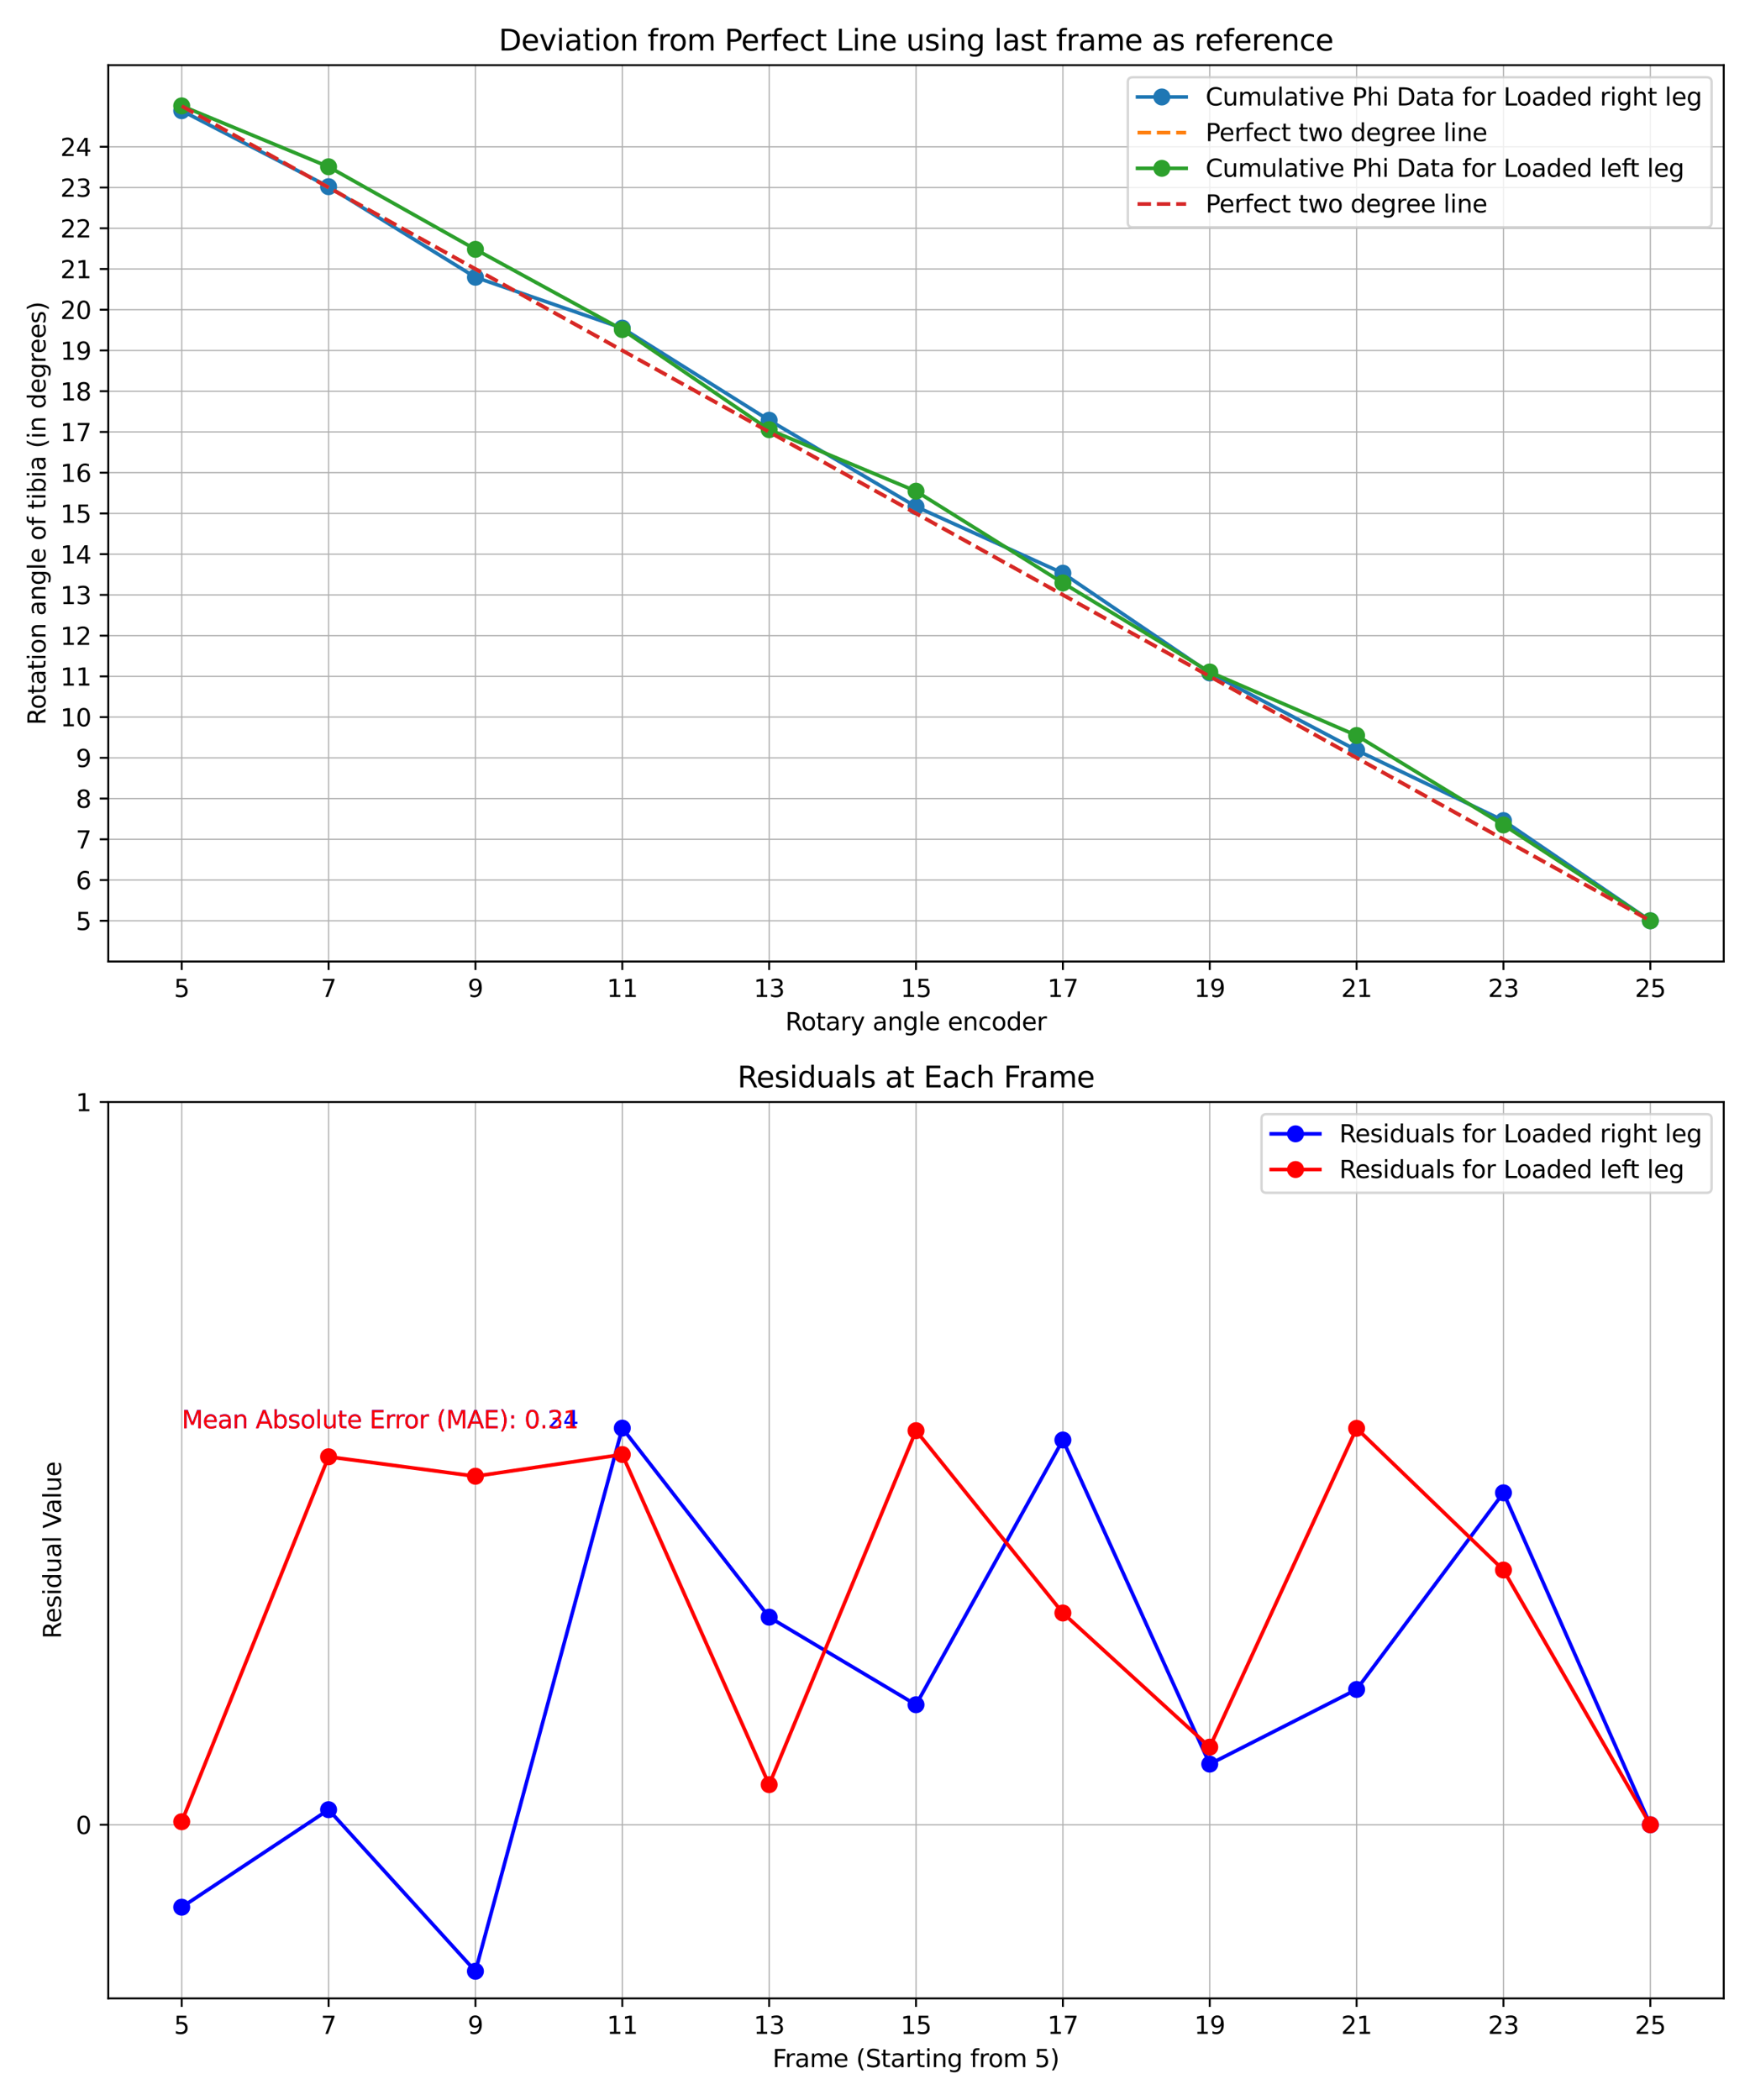 <?xml version="1.0" encoding="utf-8" standalone="no"?>
<!DOCTYPE svg PUBLIC "-//W3C//DTD SVG 1.1//EN"
  "http://www.w3.org/Graphics/SVG/1.1/DTD/svg11.dtd">
<svg xmlns:xlink="http://www.w3.org/1999/xlink" width="720pt" height="864pt" viewBox="0 0 720 864" xmlns="http://www.w3.org/2000/svg" version="1.1">
 <defs>
  <style type="text/css">*{stroke-linejoin: round; stroke-linecap: butt}</style>
 </defs>
 <g id="figure_1">
  <g id="patch_1">
   <path d="M 0 864 
L 720 864 
L 720 0 
L 0 0 
z
" style="fill: #ffffff"/>
  </g>
  <g id="axes_1">
   <g id="patch_2">
    <path d="M 44.55 395.6 
L 709.2 395.6 
L 709.2 26.8 
L 44.55 26.8 
z
" style="fill: #ffffff"/>
   </g>
   <g id="matplotlib.axis_1">
    <g id="xtick_1">
     <g id="line2d_1">
      <path d="M 74.761 395.6 
L 74.761 26.8 
" clip-path="url(#pfb3ffda834)" style="fill: none; stroke: #b0b0b0; stroke-width: 0.5; stroke-linecap: square"/>
     </g>
     <g id="line2d_2">
      <defs>
       <path id="mdab63a1801" d="M 0 0 
L 0 3.5 
" style="stroke: #000000; stroke-width: 0.8"/>
      </defs>
      <g>
       <use xlink:href="#mdab63a1801" x="74.761" y="395.6" style="stroke: #000000; stroke-width: 0.8"/>
      </g>
     </g>
     <g id="text_1">
      <!-- 5 -->
      <g transform="translate(71.58 410.198) scale(0.1 -0.1)">
       <defs>
        <path id="DejaVuSans-35" d="M 691 4666 
L 3169 4666 
L 3169 4134 
L 1269 4134 
L 1269 2991 
Q 1406 3038 1543 3061 
Q 1681 3084 1819 3084 
Q 2600 3084 3056 2656 
Q 3513 2228 3513 1497 
Q 3513 744 3044 326 
Q 2575 -91 1722 -91 
Q 1428 -91 1123 -41 
Q 819 9 494 109 
L 494 744 
Q 775 591 1075 516 
Q 1375 441 1709 441 
Q 2250 441 2565 725 
Q 2881 1009 2881 1497 
Q 2881 1984 2565 2268 
Q 2250 2553 1709 2553 
Q 1456 2553 1204 2497 
Q 953 2441 691 2322 
L 691 4666 
z
" transform="scale(0.016)"/>
       </defs>
       <use xlink:href="#DejaVuSans-35"/>
      </g>
     </g>
    </g>
    <g id="xtick_2">
     <g id="line2d_3">
      <path d="M 135.184 395.6 
L 135.184 26.8 
" clip-path="url(#pfb3ffda834)" style="fill: none; stroke: #b0b0b0; stroke-width: 0.5; stroke-linecap: square"/>
     </g>
     <g id="line2d_4">
      <g>
       <use xlink:href="#mdab63a1801" x="135.184" y="395.6" style="stroke: #000000; stroke-width: 0.8"/>
      </g>
     </g>
     <g id="text_2">
      <!-- 7 -->
      <g transform="translate(132.003 410.198) scale(0.1 -0.1)">
       <defs>
        <path id="DejaVuSans-37" d="M 525 4666 
L 3525 4666 
L 3525 4397 
L 1831 0 
L 1172 0 
L 2766 4134 
L 525 4134 
L 525 4666 
z
" transform="scale(0.016)"/>
       </defs>
       <use xlink:href="#DejaVuSans-37"/>
      </g>
     </g>
    </g>
    <g id="xtick_3">
     <g id="line2d_5">
      <path d="M 195.607 395.6 
L 195.607 26.8 
" clip-path="url(#pfb3ffda834)" style="fill: none; stroke: #b0b0b0; stroke-width: 0.5; stroke-linecap: square"/>
     </g>
     <g id="line2d_6">
      <g>
       <use xlink:href="#mdab63a1801" x="195.607" y="395.6" style="stroke: #000000; stroke-width: 0.8"/>
      </g>
     </g>
     <g id="text_3">
      <!-- 9 -->
      <g transform="translate(192.426 410.198) scale(0.1 -0.1)">
       <defs>
        <path id="DejaVuSans-39" d="M 703 97 
L 703 672 
Q 941 559 1184 500 
Q 1428 441 1663 441 
Q 2288 441 2617 861 
Q 2947 1281 2994 2138 
Q 2813 1869 2534 1725 
Q 2256 1581 1919 1581 
Q 1219 1581 811 2004 
Q 403 2428 403 3163 
Q 403 3881 828 4315 
Q 1253 4750 1959 4750 
Q 2769 4750 3195 4129 
Q 3622 3509 3622 2328 
Q 3622 1225 3098 567 
Q 2575 -91 1691 -91 
Q 1453 -91 1209 -44 
Q 966 3 703 97 
z
M 1959 2075 
Q 2384 2075 2632 2365 
Q 2881 2656 2881 3163 
Q 2881 3666 2632 3958 
Q 2384 4250 1959 4250 
Q 1534 4250 1286 3958 
Q 1038 3666 1038 3163 
Q 1038 2656 1286 2365 
Q 1534 2075 1959 2075 
z
" transform="scale(0.016)"/>
       </defs>
       <use xlink:href="#DejaVuSans-39"/>
      </g>
     </g>
    </g>
    <g id="xtick_4">
     <g id="line2d_7">
      <path d="M 256.03 395.6 
L 256.03 26.8 
" clip-path="url(#pfb3ffda834)" style="fill: none; stroke: #b0b0b0; stroke-width: 0.5; stroke-linecap: square"/>
     </g>
     <g id="line2d_8">
      <g>
       <use xlink:href="#mdab63a1801" x="256.03" y="395.6" style="stroke: #000000; stroke-width: 0.8"/>
      </g>
     </g>
     <g id="text_4">
      <!-- 11 -->
      <g transform="translate(249.667 410.198) scale(0.1 -0.1)">
       <defs>
        <path id="DejaVuSans-31" d="M 794 531 
L 1825 531 
L 1825 4091 
L 703 3866 
L 703 4441 
L 1819 4666 
L 2450 4666 
L 2450 531 
L 3481 531 
L 3481 0 
L 794 0 
L 794 531 
z
" transform="scale(0.016)"/>
       </defs>
       <use xlink:href="#DejaVuSans-31"/>
       <use xlink:href="#DejaVuSans-31" x="63.623"/>
      </g>
     </g>
    </g>
    <g id="xtick_5">
     <g id="line2d_9">
      <path d="M 316.452 395.6 
L 316.452 26.8 
" clip-path="url(#pfb3ffda834)" style="fill: none; stroke: #b0b0b0; stroke-width: 0.5; stroke-linecap: square"/>
     </g>
     <g id="line2d_10">
      <g>
       <use xlink:href="#mdab63a1801" x="316.452" y="395.6" style="stroke: #000000; stroke-width: 0.8"/>
      </g>
     </g>
     <g id="text_5">
      <!-- 13 -->
      <g transform="translate(310.09 410.198) scale(0.1 -0.1)">
       <defs>
        <path id="DejaVuSans-33" d="M 2597 2516 
Q 3050 2419 3304 2112 
Q 3559 1806 3559 1356 
Q 3559 666 3084 287 
Q 2609 -91 1734 -91 
Q 1441 -91 1130 -33 
Q 819 25 488 141 
L 488 750 
Q 750 597 1062 519 
Q 1375 441 1716 441 
Q 2309 441 2620 675 
Q 2931 909 2931 1356 
Q 2931 1769 2642 2001 
Q 2353 2234 1838 2234 
L 1294 2234 
L 1294 2753 
L 1863 2753 
Q 2328 2753 2575 2939 
Q 2822 3125 2822 3475 
Q 2822 3834 2567 4026 
Q 2313 4219 1838 4219 
Q 1578 4219 1281 4162 
Q 984 4106 628 3988 
L 628 4550 
Q 988 4650 1302 4700 
Q 1616 4750 1894 4750 
Q 2613 4750 3031 4423 
Q 3450 4097 3450 3541 
Q 3450 3153 3228 2886 
Q 3006 2619 2597 2516 
z
" transform="scale(0.016)"/>
       </defs>
       <use xlink:href="#DejaVuSans-31"/>
       <use xlink:href="#DejaVuSans-33" x="63.623"/>
      </g>
     </g>
    </g>
    <g id="xtick_6">
     <g id="line2d_11">
      <path d="M 376.875 395.6 
L 376.875 26.8 
" clip-path="url(#pfb3ffda834)" style="fill: none; stroke: #b0b0b0; stroke-width: 0.5; stroke-linecap: square"/>
     </g>
     <g id="line2d_12">
      <g>
       <use xlink:href="#mdab63a1801" x="376.875" y="395.6" style="stroke: #000000; stroke-width: 0.8"/>
      </g>
     </g>
     <g id="text_6">
      <!-- 15 -->
      <g transform="translate(370.512 410.198) scale(0.1 -0.1)">
       <use xlink:href="#DejaVuSans-31"/>
       <use xlink:href="#DejaVuSans-35" x="63.623"/>
      </g>
     </g>
    </g>
    <g id="xtick_7">
     <g id="line2d_13">
      <path d="M 437.298 395.6 
L 437.298 26.8 
" clip-path="url(#pfb3ffda834)" style="fill: none; stroke: #b0b0b0; stroke-width: 0.5; stroke-linecap: square"/>
     </g>
     <g id="line2d_14">
      <g>
       <use xlink:href="#mdab63a1801" x="437.298" y="395.6" style="stroke: #000000; stroke-width: 0.8"/>
      </g>
     </g>
     <g id="text_7">
      <!-- 17 -->
      <g transform="translate(430.935 410.198) scale(0.1 -0.1)">
       <use xlink:href="#DejaVuSans-31"/>
       <use xlink:href="#DejaVuSans-37" x="63.623"/>
      </g>
     </g>
    </g>
    <g id="xtick_8">
     <g id="line2d_15">
      <path d="M 497.72 395.6 
L 497.72 26.8 
" clip-path="url(#pfb3ffda834)" style="fill: none; stroke: #b0b0b0; stroke-width: 0.5; stroke-linecap: square"/>
     </g>
     <g id="line2d_16">
      <g>
       <use xlink:href="#mdab63a1801" x="497.72" y="395.6" style="stroke: #000000; stroke-width: 0.8"/>
      </g>
     </g>
     <g id="text_8">
      <!-- 19 -->
      <g transform="translate(491.358 410.198) scale(0.1 -0.1)">
       <use xlink:href="#DejaVuSans-31"/>
       <use xlink:href="#DejaVuSans-39" x="63.623"/>
      </g>
     </g>
    </g>
    <g id="xtick_9">
     <g id="line2d_17">
      <path d="M 558.143 395.6 
L 558.143 26.8 
" clip-path="url(#pfb3ffda834)" style="fill: none; stroke: #b0b0b0; stroke-width: 0.5; stroke-linecap: square"/>
     </g>
     <g id="line2d_18">
      <g>
       <use xlink:href="#mdab63a1801" x="558.143" y="395.6" style="stroke: #000000; stroke-width: 0.8"/>
      </g>
     </g>
     <g id="text_9">
      <!-- 21 -->
      <g transform="translate(551.781 410.198) scale(0.1 -0.1)">
       <defs>
        <path id="DejaVuSans-32" d="M 1228 531 
L 3431 531 
L 3431 0 
L 469 0 
L 469 531 
Q 828 903 1448 1529 
Q 2069 2156 2228 2338 
Q 2531 2678 2651 2914 
Q 2772 3150 2772 3378 
Q 2772 3750 2511 3984 
Q 2250 4219 1831 4219 
Q 1534 4219 1204 4116 
Q 875 4013 500 3803 
L 500 4441 
Q 881 4594 1212 4672 
Q 1544 4750 1819 4750 
Q 2544 4750 2975 4387 
Q 3406 4025 3406 3419 
Q 3406 3131 3298 2873 
Q 3191 2616 2906 2266 
Q 2828 2175 2409 1742 
Q 1991 1309 1228 531 
z
" transform="scale(0.016)"/>
       </defs>
       <use xlink:href="#DejaVuSans-32"/>
       <use xlink:href="#DejaVuSans-31" x="63.623"/>
      </g>
     </g>
    </g>
    <g id="xtick_10">
     <g id="line2d_19">
      <path d="M 618.566 395.6 
L 618.566 26.8 
" clip-path="url(#pfb3ffda834)" style="fill: none; stroke: #b0b0b0; stroke-width: 0.5; stroke-linecap: square"/>
     </g>
     <g id="line2d_20">
      <g>
       <use xlink:href="#mdab63a1801" x="618.566" y="395.6" style="stroke: #000000; stroke-width: 0.8"/>
      </g>
     </g>
     <g id="text_10">
      <!-- 23 -->
      <g transform="translate(612.203 410.198) scale(0.1 -0.1)">
       <use xlink:href="#DejaVuSans-32"/>
       <use xlink:href="#DejaVuSans-33" x="63.623"/>
      </g>
     </g>
    </g>
    <g id="xtick_11">
     <g id="line2d_21">
      <path d="M 678.989 395.6 
L 678.989 26.8 
" clip-path="url(#pfb3ffda834)" style="fill: none; stroke: #b0b0b0; stroke-width: 0.5; stroke-linecap: square"/>
     </g>
     <g id="line2d_22">
      <g>
       <use xlink:href="#mdab63a1801" x="678.989" y="395.6" style="stroke: #000000; stroke-width: 0.8"/>
      </g>
     </g>
     <g id="text_11">
      <!-- 25 -->
      <g transform="translate(672.626 410.198) scale(0.1 -0.1)">
       <use xlink:href="#DejaVuSans-32"/>
       <use xlink:href="#DejaVuSans-35" x="63.623"/>
      </g>
     </g>
    </g>
    <g id="text_12">
     <!-- Rotary angle encoder -->
     <g transform="translate(323.116 423.877) scale(0.1 -0.1)">
      <defs>
       <path id="DejaVuSans-52" d="M 2841 2188 
Q 3044 2119 3236 1894 
Q 3428 1669 3622 1275 
L 4263 0 
L 3584 0 
L 2988 1197 
Q 2756 1666 2539 1819 
Q 2322 1972 1947 1972 
L 1259 1972 
L 1259 0 
L 628 0 
L 628 4666 
L 2053 4666 
Q 2853 4666 3247 4331 
Q 3641 3997 3641 3322 
Q 3641 2881 3436 2590 
Q 3231 2300 2841 2188 
z
M 1259 4147 
L 1259 2491 
L 2053 2491 
Q 2509 2491 2742 2702 
Q 2975 2913 2975 3322 
Q 2975 3731 2742 3939 
Q 2509 4147 2053 4147 
L 1259 4147 
z
" transform="scale(0.016)"/>
       <path id="DejaVuSans-6f" d="M 1959 3097 
Q 1497 3097 1228 2736 
Q 959 2375 959 1747 
Q 959 1119 1226 758 
Q 1494 397 1959 397 
Q 2419 397 2687 759 
Q 2956 1122 2956 1747 
Q 2956 2369 2687 2733 
Q 2419 3097 1959 3097 
z
M 1959 3584 
Q 2709 3584 3137 3096 
Q 3566 2609 3566 1747 
Q 3566 888 3137 398 
Q 2709 -91 1959 -91 
Q 1206 -91 779 398 
Q 353 888 353 1747 
Q 353 2609 779 3096 
Q 1206 3584 1959 3584 
z
" transform="scale(0.016)"/>
       <path id="DejaVuSans-74" d="M 1172 4494 
L 1172 3500 
L 2356 3500 
L 2356 3053 
L 1172 3053 
L 1172 1153 
Q 1172 725 1289 603 
Q 1406 481 1766 481 
L 2356 481 
L 2356 0 
L 1766 0 
Q 1100 0 847 248 
Q 594 497 594 1153 
L 594 3053 
L 172 3053 
L 172 3500 
L 594 3500 
L 594 4494 
L 1172 4494 
z
" transform="scale(0.016)"/>
       <path id="DejaVuSans-61" d="M 2194 1759 
Q 1497 1759 1228 1600 
Q 959 1441 959 1056 
Q 959 750 1161 570 
Q 1363 391 1709 391 
Q 2188 391 2477 730 
Q 2766 1069 2766 1631 
L 2766 1759 
L 2194 1759 
z
M 3341 1997 
L 3341 0 
L 2766 0 
L 2766 531 
Q 2569 213 2275 61 
Q 1981 -91 1556 -91 
Q 1019 -91 701 211 
Q 384 513 384 1019 
Q 384 1609 779 1909 
Q 1175 2209 1959 2209 
L 2766 2209 
L 2766 2266 
Q 2766 2663 2505 2880 
Q 2244 3097 1772 3097 
Q 1472 3097 1187 3025 
Q 903 2953 641 2809 
L 641 3341 
Q 956 3463 1253 3523 
Q 1550 3584 1831 3584 
Q 2591 3584 2966 3190 
Q 3341 2797 3341 1997 
z
" transform="scale(0.016)"/>
       <path id="DejaVuSans-72" d="M 2631 2963 
Q 2534 3019 2420 3045 
Q 2306 3072 2169 3072 
Q 1681 3072 1420 2755 
Q 1159 2438 1159 1844 
L 1159 0 
L 581 0 
L 581 3500 
L 1159 3500 
L 1159 2956 
Q 1341 3275 1631 3429 
Q 1922 3584 2338 3584 
Q 2397 3584 2469 3576 
Q 2541 3569 2628 3553 
L 2631 2963 
z
" transform="scale(0.016)"/>
       <path id="DejaVuSans-79" d="M 2059 -325 
Q 1816 -950 1584 -1140 
Q 1353 -1331 966 -1331 
L 506 -1331 
L 506 -850 
L 844 -850 
Q 1081 -850 1212 -737 
Q 1344 -625 1503 -206 
L 1606 56 
L 191 3500 
L 800 3500 
L 1894 763 
L 2988 3500 
L 3597 3500 
L 2059 -325 
z
" transform="scale(0.016)"/>
       <path id="DejaVuSans-20" transform="scale(0.016)"/>
       <path id="DejaVuSans-6e" d="M 3513 2113 
L 3513 0 
L 2938 0 
L 2938 2094 
Q 2938 2591 2744 2837 
Q 2550 3084 2163 3084 
Q 1697 3084 1428 2787 
Q 1159 2491 1159 1978 
L 1159 0 
L 581 0 
L 581 3500 
L 1159 3500 
L 1159 2956 
Q 1366 3272 1645 3428 
Q 1925 3584 2291 3584 
Q 2894 3584 3203 3211 
Q 3513 2838 3513 2113 
z
" transform="scale(0.016)"/>
       <path id="DejaVuSans-67" d="M 2906 1791 
Q 2906 2416 2648 2759 
Q 2391 3103 1925 3103 
Q 1463 3103 1205 2759 
Q 947 2416 947 1791 
Q 947 1169 1205 825 
Q 1463 481 1925 481 
Q 2391 481 2648 825 
Q 2906 1169 2906 1791 
z
M 3481 434 
Q 3481 -459 3084 -895 
Q 2688 -1331 1869 -1331 
Q 1566 -1331 1297 -1286 
Q 1028 -1241 775 -1147 
L 775 -588 
Q 1028 -725 1275 -790 
Q 1522 -856 1778 -856 
Q 2344 -856 2625 -561 
Q 2906 -266 2906 331 
L 2906 616 
Q 2728 306 2450 153 
Q 2172 0 1784 0 
Q 1141 0 747 490 
Q 353 981 353 1791 
Q 353 2603 747 3093 
Q 1141 3584 1784 3584 
Q 2172 3584 2450 3431 
Q 2728 3278 2906 2969 
L 2906 3500 
L 3481 3500 
L 3481 434 
z
" transform="scale(0.016)"/>
       <path id="DejaVuSans-6c" d="M 603 4863 
L 1178 4863 
L 1178 0 
L 603 0 
L 603 4863 
z
" transform="scale(0.016)"/>
       <path id="DejaVuSans-65" d="M 3597 1894 
L 3597 1613 
L 953 1613 
Q 991 1019 1311 708 
Q 1631 397 2203 397 
Q 2534 397 2845 478 
Q 3156 559 3463 722 
L 3463 178 
Q 3153 47 2828 -22 
Q 2503 -91 2169 -91 
Q 1331 -91 842 396 
Q 353 884 353 1716 
Q 353 2575 817 3079 
Q 1281 3584 2069 3584 
Q 2775 3584 3186 3129 
Q 3597 2675 3597 1894 
z
M 3022 2063 
Q 3016 2534 2758 2815 
Q 2500 3097 2075 3097 
Q 1594 3097 1305 2825 
Q 1016 2553 972 2059 
L 3022 2063 
z
" transform="scale(0.016)"/>
       <path id="DejaVuSans-63" d="M 3122 3366 
L 3122 2828 
Q 2878 2963 2633 3030 
Q 2388 3097 2138 3097 
Q 1578 3097 1268 2742 
Q 959 2388 959 1747 
Q 959 1106 1268 751 
Q 1578 397 2138 397 
Q 2388 397 2633 464 
Q 2878 531 3122 666 
L 3122 134 
Q 2881 22 2623 -34 
Q 2366 -91 2075 -91 
Q 1284 -91 818 406 
Q 353 903 353 1747 
Q 353 2603 823 3093 
Q 1294 3584 2113 3584 
Q 2378 3584 2631 3529 
Q 2884 3475 3122 3366 
z
" transform="scale(0.016)"/>
       <path id="DejaVuSans-64" d="M 2906 2969 
L 2906 4863 
L 3481 4863 
L 3481 0 
L 2906 0 
L 2906 525 
Q 2725 213 2448 61 
Q 2172 -91 1784 -91 
Q 1150 -91 751 415 
Q 353 922 353 1747 
Q 353 2572 751 3078 
Q 1150 3584 1784 3584 
Q 2172 3584 2448 3432 
Q 2725 3281 2906 2969 
z
M 947 1747 
Q 947 1113 1208 752 
Q 1469 391 1925 391 
Q 2381 391 2643 752 
Q 2906 1113 2906 1747 
Q 2906 2381 2643 2742 
Q 2381 3103 1925 3103 
Q 1469 3103 1208 2742 
Q 947 2381 947 1747 
z
" transform="scale(0.016)"/>
      </defs>
      <use xlink:href="#DejaVuSans-52"/>
      <use xlink:href="#DejaVuSans-6f" x="64.982"/>
      <use xlink:href="#DejaVuSans-74" x="126.164"/>
      <use xlink:href="#DejaVuSans-61" x="165.373"/>
      <use xlink:href="#DejaVuSans-72" x="226.652"/>
      <use xlink:href="#DejaVuSans-79" x="267.766"/>
      <use xlink:href="#DejaVuSans-20" x="326.945"/>
      <use xlink:href="#DejaVuSans-61" x="358.732"/>
      <use xlink:href="#DejaVuSans-6e" x="420.012"/>
      <use xlink:href="#DejaVuSans-67" x="483.391"/>
      <use xlink:href="#DejaVuSans-6c" x="546.867"/>
      <use xlink:href="#DejaVuSans-65" x="574.65"/>
      <use xlink:href="#DejaVuSans-20" x="636.174"/>
      <use xlink:href="#DejaVuSans-65" x="667.961"/>
      <use xlink:href="#DejaVuSans-6e" x="729.484"/>
      <use xlink:href="#DejaVuSans-63" x="792.863"/>
      <use xlink:href="#DejaVuSans-6f" x="847.844"/>
      <use xlink:href="#DejaVuSans-64" x="909.025"/>
      <use xlink:href="#DejaVuSans-65" x="972.502"/>
      <use xlink:href="#DejaVuSans-72" x="1034.025"/>
     </g>
    </g>
   </g>
   <g id="matplotlib.axis_2">
    <g id="ytick_1">
     <g id="line2d_23">
      <path d="M 44.55 378.836 
L 709.2 378.836 
" clip-path="url(#pfb3ffda834)" style="fill: none; stroke: #b0b0b0; stroke-width: 0.5; stroke-linecap: square"/>
     </g>
     <g id="line2d_24">
      <defs>
       <path id="m442b5b48e4" d="M 0 0 
L -3.5 0 
" style="stroke: #000000; stroke-width: 0.8"/>
      </defs>
      <g>
       <use xlink:href="#m442b5b48e4" x="44.55" y="378.836" style="stroke: #000000; stroke-width: 0.8"/>
      </g>
     </g>
     <g id="text_13">
      <!-- 5 -->
      <g transform="translate(31.188 382.636) scale(0.1 -0.1)">
       <use xlink:href="#DejaVuSans-35"/>
      </g>
     </g>
    </g>
    <g id="ytick_2">
     <g id="line2d_25">
      <path d="M 44.55 362.076 
L 709.2 362.076 
" clip-path="url(#pfb3ffda834)" style="fill: none; stroke: #b0b0b0; stroke-width: 0.5; stroke-linecap: square"/>
     </g>
     <g id="line2d_26">
      <g>
       <use xlink:href="#m442b5b48e4" x="44.55" y="362.076" style="stroke: #000000; stroke-width: 0.8"/>
      </g>
     </g>
     <g id="text_14">
      <!-- 6 -->
      <g transform="translate(31.188 365.875) scale(0.1 -0.1)">
       <defs>
        <path id="DejaVuSans-36" d="M 2113 2584 
Q 1688 2584 1439 2293 
Q 1191 2003 1191 1497 
Q 1191 994 1439 701 
Q 1688 409 2113 409 
Q 2538 409 2786 701 
Q 3034 994 3034 1497 
Q 3034 2003 2786 2293 
Q 2538 2584 2113 2584 
z
M 3366 4563 
L 3366 3988 
Q 3128 4100 2886 4159 
Q 2644 4219 2406 4219 
Q 1781 4219 1451 3797 
Q 1122 3375 1075 2522 
Q 1259 2794 1537 2939 
Q 1816 3084 2150 3084 
Q 2853 3084 3261 2657 
Q 3669 2231 3669 1497 
Q 3669 778 3244 343 
Q 2819 -91 2113 -91 
Q 1303 -91 875 529 
Q 447 1150 447 2328 
Q 447 3434 972 4092 
Q 1497 4750 2381 4750 
Q 2619 4750 2861 4703 
Q 3103 4656 3366 4563 
z
" transform="scale(0.016)"/>
       </defs>
       <use xlink:href="#DejaVuSans-36"/>
      </g>
     </g>
    </g>
    <g id="ytick_3">
     <g id="line2d_27">
      <path d="M 44.55 345.316 
L 709.2 345.316 
" clip-path="url(#pfb3ffda834)" style="fill: none; stroke: #b0b0b0; stroke-width: 0.5; stroke-linecap: square"/>
     </g>
     <g id="line2d_28">
      <g>
       <use xlink:href="#m442b5b48e4" x="44.55" y="345.316" style="stroke: #000000; stroke-width: 0.8"/>
      </g>
     </g>
     <g id="text_15">
      <!-- 7 -->
      <g transform="translate(31.188 349.115) scale(0.1 -0.1)">
       <use xlink:href="#DejaVuSans-37"/>
      </g>
     </g>
    </g>
    <g id="ytick_4">
     <g id="line2d_29">
      <path d="M 44.55 328.556 
L 709.2 328.556 
" clip-path="url(#pfb3ffda834)" style="fill: none; stroke: #b0b0b0; stroke-width: 0.5; stroke-linecap: square"/>
     </g>
     <g id="line2d_30">
      <g>
       <use xlink:href="#m442b5b48e4" x="44.55" y="328.556" style="stroke: #000000; stroke-width: 0.8"/>
      </g>
     </g>
     <g id="text_16">
      <!-- 8 -->
      <g transform="translate(31.188 332.355) scale(0.1 -0.1)">
       <defs>
        <path id="DejaVuSans-38" d="M 2034 2216 
Q 1584 2216 1326 1975 
Q 1069 1734 1069 1313 
Q 1069 891 1326 650 
Q 1584 409 2034 409 
Q 2484 409 2743 651 
Q 3003 894 3003 1313 
Q 3003 1734 2745 1975 
Q 2488 2216 2034 2216 
z
M 1403 2484 
Q 997 2584 770 2862 
Q 544 3141 544 3541 
Q 544 4100 942 4425 
Q 1341 4750 2034 4750 
Q 2731 4750 3128 4425 
Q 3525 4100 3525 3541 
Q 3525 3141 3298 2862 
Q 3072 2584 2669 2484 
Q 3125 2378 3379 2068 
Q 3634 1759 3634 1313 
Q 3634 634 3220 271 
Q 2806 -91 2034 -91 
Q 1263 -91 848 271 
Q 434 634 434 1313 
Q 434 1759 690 2068 
Q 947 2378 1403 2484 
z
M 1172 3481 
Q 1172 3119 1398 2916 
Q 1625 2713 2034 2713 
Q 2441 2713 2670 2916 
Q 2900 3119 2900 3481 
Q 2900 3844 2670 4047 
Q 2441 4250 2034 4250 
Q 1625 4250 1398 4047 
Q 1172 3844 1172 3481 
z
" transform="scale(0.016)"/>
       </defs>
       <use xlink:href="#DejaVuSans-38"/>
      </g>
     </g>
    </g>
    <g id="ytick_5">
     <g id="line2d_31">
      <path d="M 44.55 311.796 
L 709.2 311.796 
" clip-path="url(#pfb3ffda834)" style="fill: none; stroke: #b0b0b0; stroke-width: 0.5; stroke-linecap: square"/>
     </g>
     <g id="line2d_32">
      <g>
       <use xlink:href="#m442b5b48e4" x="44.55" y="311.796" style="stroke: #000000; stroke-width: 0.8"/>
      </g>
     </g>
     <g id="text_17">
      <!-- 9 -->
      <g transform="translate(31.188 315.595) scale(0.1 -0.1)">
       <use xlink:href="#DejaVuSans-39"/>
      </g>
     </g>
    </g>
    <g id="ytick_6">
     <g id="line2d_33">
      <path d="M 44.55 295.036 
L 709.2 295.036 
" clip-path="url(#pfb3ffda834)" style="fill: none; stroke: #b0b0b0; stroke-width: 0.5; stroke-linecap: square"/>
     </g>
     <g id="line2d_34">
      <g>
       <use xlink:href="#m442b5b48e4" x="44.55" y="295.036" style="stroke: #000000; stroke-width: 0.8"/>
      </g>
     </g>
     <g id="text_18">
      <!-- 10 -->
      <g transform="translate(24.825 298.835) scale(0.1 -0.1)">
       <defs>
        <path id="DejaVuSans-30" d="M 2034 4250 
Q 1547 4250 1301 3770 
Q 1056 3291 1056 2328 
Q 1056 1369 1301 889 
Q 1547 409 2034 409 
Q 2525 409 2770 889 
Q 3016 1369 3016 2328 
Q 3016 3291 2770 3770 
Q 2525 4250 2034 4250 
z
M 2034 4750 
Q 2819 4750 3233 4129 
Q 3647 3509 3647 2328 
Q 3647 1150 3233 529 
Q 2819 -91 2034 -91 
Q 1250 -91 836 529 
Q 422 1150 422 2328 
Q 422 3509 836 4129 
Q 1250 4750 2034 4750 
z
" transform="scale(0.016)"/>
       </defs>
       <use xlink:href="#DejaVuSans-31"/>
       <use xlink:href="#DejaVuSans-30" x="63.623"/>
      </g>
     </g>
    </g>
    <g id="ytick_7">
     <g id="line2d_35">
      <path d="M 44.55 278.276 
L 709.2 278.276 
" clip-path="url(#pfb3ffda834)" style="fill: none; stroke: #b0b0b0; stroke-width: 0.5; stroke-linecap: square"/>
     </g>
     <g id="line2d_36">
      <g>
       <use xlink:href="#m442b5b48e4" x="44.55" y="278.276" style="stroke: #000000; stroke-width: 0.8"/>
      </g>
     </g>
     <g id="text_19">
      <!-- 11 -->
      <g transform="translate(24.825 282.075) scale(0.1 -0.1)">
       <use xlink:href="#DejaVuSans-31"/>
       <use xlink:href="#DejaVuSans-31" x="63.623"/>
      </g>
     </g>
    </g>
    <g id="ytick_8">
     <g id="line2d_37">
      <path d="M 44.55 261.516 
L 709.2 261.516 
" clip-path="url(#pfb3ffda834)" style="fill: none; stroke: #b0b0b0; stroke-width: 0.5; stroke-linecap: square"/>
     </g>
     <g id="line2d_38">
      <g>
       <use xlink:href="#m442b5b48e4" x="44.55" y="261.516" style="stroke: #000000; stroke-width: 0.8"/>
      </g>
     </g>
     <g id="text_20">
      <!-- 12 -->
      <g transform="translate(24.825 265.315) scale(0.1 -0.1)">
       <use xlink:href="#DejaVuSans-31"/>
       <use xlink:href="#DejaVuSans-32" x="63.623"/>
      </g>
     </g>
    </g>
    <g id="ytick_9">
     <g id="line2d_39">
      <path d="M 44.55 244.755 
L 709.2 244.755 
" clip-path="url(#pfb3ffda834)" style="fill: none; stroke: #b0b0b0; stroke-width: 0.5; stroke-linecap: square"/>
     </g>
     <g id="line2d_40">
      <g>
       <use xlink:href="#m442b5b48e4" x="44.55" y="244.755" style="stroke: #000000; stroke-width: 0.8"/>
      </g>
     </g>
     <g id="text_21">
      <!-- 13 -->
      <g transform="translate(24.825 248.555) scale(0.1 -0.1)">
       <use xlink:href="#DejaVuSans-31"/>
       <use xlink:href="#DejaVuSans-33" x="63.623"/>
      </g>
     </g>
    </g>
    <g id="ytick_10">
     <g id="line2d_41">
      <path d="M 44.55 227.995 
L 709.2 227.995 
" clip-path="url(#pfb3ffda834)" style="fill: none; stroke: #b0b0b0; stroke-width: 0.5; stroke-linecap: square"/>
     </g>
     <g id="line2d_42">
      <g>
       <use xlink:href="#m442b5b48e4" x="44.55" y="227.995" style="stroke: #000000; stroke-width: 0.8"/>
      </g>
     </g>
     <g id="text_22">
      <!-- 14 -->
      <g transform="translate(24.825 231.795) scale(0.1 -0.1)">
       <defs>
        <path id="DejaVuSans-34" d="M 2419 4116 
L 825 1625 
L 2419 1625 
L 2419 4116 
z
M 2253 4666 
L 3047 4666 
L 3047 1625 
L 3713 1625 
L 3713 1100 
L 3047 1100 
L 3047 0 
L 2419 0 
L 2419 1100 
L 313 1100 
L 313 1709 
L 2253 4666 
z
" transform="scale(0.016)"/>
       </defs>
       <use xlink:href="#DejaVuSans-31"/>
       <use xlink:href="#DejaVuSans-34" x="63.623"/>
      </g>
     </g>
    </g>
    <g id="ytick_11">
     <g id="line2d_43">
      <path d="M 44.55 211.235 
L 709.2 211.235 
" clip-path="url(#pfb3ffda834)" style="fill: none; stroke: #b0b0b0; stroke-width: 0.5; stroke-linecap: square"/>
     </g>
     <g id="line2d_44">
      <g>
       <use xlink:href="#m442b5b48e4" x="44.55" y="211.235" style="stroke: #000000; stroke-width: 0.8"/>
      </g>
     </g>
     <g id="text_23">
      <!-- 15 -->
      <g transform="translate(24.825 215.034) scale(0.1 -0.1)">
       <use xlink:href="#DejaVuSans-31"/>
       <use xlink:href="#DejaVuSans-35" x="63.623"/>
      </g>
     </g>
    </g>
    <g id="ytick_12">
     <g id="line2d_45">
      <path d="M 44.55 194.475 
L 709.2 194.475 
" clip-path="url(#pfb3ffda834)" style="fill: none; stroke: #b0b0b0; stroke-width: 0.5; stroke-linecap: square"/>
     </g>
     <g id="line2d_46">
      <g>
       <use xlink:href="#m442b5b48e4" x="44.55" y="194.475" style="stroke: #000000; stroke-width: 0.8"/>
      </g>
     </g>
     <g id="text_24">
      <!-- 16 -->
      <g transform="translate(24.825 198.274) scale(0.1 -0.1)">
       <use xlink:href="#DejaVuSans-31"/>
       <use xlink:href="#DejaVuSans-36" x="63.623"/>
      </g>
     </g>
    </g>
    <g id="ytick_13">
     <g id="line2d_47">
      <path d="M 44.55 177.715 
L 709.2 177.715 
" clip-path="url(#pfb3ffda834)" style="fill: none; stroke: #b0b0b0; stroke-width: 0.5; stroke-linecap: square"/>
     </g>
     <g id="line2d_48">
      <g>
       <use xlink:href="#m442b5b48e4" x="44.55" y="177.715" style="stroke: #000000; stroke-width: 0.8"/>
      </g>
     </g>
     <g id="text_25">
      <!-- 17 -->
      <g transform="translate(24.825 181.514) scale(0.1 -0.1)">
       <use xlink:href="#DejaVuSans-31"/>
       <use xlink:href="#DejaVuSans-37" x="63.623"/>
      </g>
     </g>
    </g>
    <g id="ytick_14">
     <g id="line2d_49">
      <path d="M 44.55 160.955 
L 709.2 160.955 
" clip-path="url(#pfb3ffda834)" style="fill: none; stroke: #b0b0b0; stroke-width: 0.5; stroke-linecap: square"/>
     </g>
     <g id="line2d_50">
      <g>
       <use xlink:href="#m442b5b48e4" x="44.55" y="160.955" style="stroke: #000000; stroke-width: 0.8"/>
      </g>
     </g>
     <g id="text_26">
      <!-- 18 -->
      <g transform="translate(24.825 164.754) scale(0.1 -0.1)">
       <use xlink:href="#DejaVuSans-31"/>
       <use xlink:href="#DejaVuSans-38" x="63.623"/>
      </g>
     </g>
    </g>
    <g id="ytick_15">
     <g id="line2d_51">
      <path d="M 44.55 144.195 
L 709.2 144.195 
" clip-path="url(#pfb3ffda834)" style="fill: none; stroke: #b0b0b0; stroke-width: 0.5; stroke-linecap: square"/>
     </g>
     <g id="line2d_52">
      <g>
       <use xlink:href="#m442b5b48e4" x="44.55" y="144.195" style="stroke: #000000; stroke-width: 0.8"/>
      </g>
     </g>
     <g id="text_27">
      <!-- 19 -->
      <g transform="translate(24.825 147.994) scale(0.1 -0.1)">
       <use xlink:href="#DejaVuSans-31"/>
       <use xlink:href="#DejaVuSans-39" x="63.623"/>
      </g>
     </g>
    </g>
    <g id="ytick_16">
     <g id="line2d_53">
      <path d="M 44.55 127.435 
L 709.2 127.435 
" clip-path="url(#pfb3ffda834)" style="fill: none; stroke: #b0b0b0; stroke-width: 0.5; stroke-linecap: square"/>
     </g>
     <g id="line2d_54">
      <g>
       <use xlink:href="#m442b5b48e4" x="44.55" y="127.435" style="stroke: #000000; stroke-width: 0.8"/>
      </g>
     </g>
     <g id="text_28">
      <!-- 20 -->
      <g transform="translate(24.825 131.234) scale(0.1 -0.1)">
       <use xlink:href="#DejaVuSans-32"/>
       <use xlink:href="#DejaVuSans-30" x="63.623"/>
      </g>
     </g>
    </g>
    <g id="ytick_17">
     <g id="line2d_55">
      <path d="M 44.55 110.675 
L 709.2 110.675 
" clip-path="url(#pfb3ffda834)" style="fill: none; stroke: #b0b0b0; stroke-width: 0.5; stroke-linecap: square"/>
     </g>
     <g id="line2d_56">
      <g>
       <use xlink:href="#m442b5b48e4" x="44.55" y="110.675" style="stroke: #000000; stroke-width: 0.8"/>
      </g>
     </g>
     <g id="text_29">
      <!-- 21 -->
      <g transform="translate(24.825 114.474) scale(0.1 -0.1)">
       <use xlink:href="#DejaVuSans-32"/>
       <use xlink:href="#DejaVuSans-31" x="63.623"/>
      </g>
     </g>
    </g>
    <g id="ytick_18">
     <g id="line2d_57">
      <path d="M 44.55 93.914 
L 709.2 93.914 
" clip-path="url(#pfb3ffda834)" style="fill: none; stroke: #b0b0b0; stroke-width: 0.5; stroke-linecap: square"/>
     </g>
     <g id="line2d_58">
      <g>
       <use xlink:href="#m442b5b48e4" x="44.55" y="93.914" style="stroke: #000000; stroke-width: 0.8"/>
      </g>
     </g>
     <g id="text_30">
      <!-- 22 -->
      <g transform="translate(24.825 97.714) scale(0.1 -0.1)">
       <use xlink:href="#DejaVuSans-32"/>
       <use xlink:href="#DejaVuSans-32" x="63.623"/>
      </g>
     </g>
    </g>
    <g id="ytick_19">
     <g id="line2d_59">
      <path d="M 44.55 77.154 
L 709.2 77.154 
" clip-path="url(#pfb3ffda834)" style="fill: none; stroke: #b0b0b0; stroke-width: 0.5; stroke-linecap: square"/>
     </g>
     <g id="line2d_60">
      <g>
       <use xlink:href="#m442b5b48e4" x="44.55" y="77.154" style="stroke: #000000; stroke-width: 0.8"/>
      </g>
     </g>
     <g id="text_31">
      <!-- 23 -->
      <g transform="translate(24.825 80.954) scale(0.1 -0.1)">
       <use xlink:href="#DejaVuSans-32"/>
       <use xlink:href="#DejaVuSans-33" x="63.623"/>
      </g>
     </g>
    </g>
    <g id="ytick_20">
     <g id="line2d_61">
      <path d="M 44.55 60.394 
L 709.2 60.394 
" clip-path="url(#pfb3ffda834)" style="fill: none; stroke: #b0b0b0; stroke-width: 0.5; stroke-linecap: square"/>
     </g>
     <g id="line2d_62">
      <g>
       <use xlink:href="#m442b5b48e4" x="44.55" y="60.394" style="stroke: #000000; stroke-width: 0.8"/>
      </g>
     </g>
     <g id="text_32">
      <!-- 24 -->
      <g transform="translate(24.825 64.193) scale(0.1 -0.1)">
       <use xlink:href="#DejaVuSans-32"/>
       <use xlink:href="#DejaVuSans-34" x="63.623"/>
      </g>
     </g>
    </g>
    <g id="text_33">
     <!-- Rotation angle of tibia (in degrees) -->
     <g transform="translate(18.745 298.309) rotate(-90) scale(0.1 -0.1)">
      <defs>
       <path id="DejaVuSans-69" d="M 603 3500 
L 1178 3500 
L 1178 0 
L 603 0 
L 603 3500 
z
M 603 4863 
L 1178 4863 
L 1178 4134 
L 603 4134 
L 603 4863 
z
" transform="scale(0.016)"/>
       <path id="DejaVuSans-66" d="M 2375 4863 
L 2375 4384 
L 1825 4384 
Q 1516 4384 1395 4259 
Q 1275 4134 1275 3809 
L 1275 3500 
L 2222 3500 
L 2222 3053 
L 1275 3053 
L 1275 0 
L 697 0 
L 697 3053 
L 147 3053 
L 147 3500 
L 697 3500 
L 697 3744 
Q 697 4328 969 4595 
Q 1241 4863 1831 4863 
L 2375 4863 
z
" transform="scale(0.016)"/>
       <path id="DejaVuSans-62" d="M 3116 1747 
Q 3116 2381 2855 2742 
Q 2594 3103 2138 3103 
Q 1681 3103 1420 2742 
Q 1159 2381 1159 1747 
Q 1159 1113 1420 752 
Q 1681 391 2138 391 
Q 2594 391 2855 752 
Q 3116 1113 3116 1747 
z
M 1159 2969 
Q 1341 3281 1617 3432 
Q 1894 3584 2278 3584 
Q 2916 3584 3314 3078 
Q 3713 2572 3713 1747 
Q 3713 922 3314 415 
Q 2916 -91 2278 -91 
Q 1894 -91 1617 61 
Q 1341 213 1159 525 
L 1159 0 
L 581 0 
L 581 4863 
L 1159 4863 
L 1159 2969 
z
" transform="scale(0.016)"/>
       <path id="DejaVuSans-28" d="M 1984 4856 
Q 1566 4138 1362 3434 
Q 1159 2731 1159 2009 
Q 1159 1288 1364 580 
Q 1569 -128 1984 -844 
L 1484 -844 
Q 1016 -109 783 600 
Q 550 1309 550 2009 
Q 550 2706 781 3412 
Q 1013 4119 1484 4856 
L 1984 4856 
z
" transform="scale(0.016)"/>
       <path id="DejaVuSans-73" d="M 2834 3397 
L 2834 2853 
Q 2591 2978 2328 3040 
Q 2066 3103 1784 3103 
Q 1356 3103 1142 2972 
Q 928 2841 928 2578 
Q 928 2378 1081 2264 
Q 1234 2150 1697 2047 
L 1894 2003 
Q 2506 1872 2764 1633 
Q 3022 1394 3022 966 
Q 3022 478 2636 193 
Q 2250 -91 1575 -91 
Q 1294 -91 989 -36 
Q 684 19 347 128 
L 347 722 
Q 666 556 975 473 
Q 1284 391 1588 391 
Q 1994 391 2212 530 
Q 2431 669 2431 922 
Q 2431 1156 2273 1281 
Q 2116 1406 1581 1522 
L 1381 1569 
Q 847 1681 609 1914 
Q 372 2147 372 2553 
Q 372 3047 722 3315 
Q 1072 3584 1716 3584 
Q 2034 3584 2315 3537 
Q 2597 3491 2834 3397 
z
" transform="scale(0.016)"/>
       <path id="DejaVuSans-29" d="M 513 4856 
L 1013 4856 
Q 1481 4119 1714 3412 
Q 1947 2706 1947 2009 
Q 1947 1309 1714 600 
Q 1481 -109 1013 -844 
L 513 -844 
Q 928 -128 1133 580 
Q 1338 1288 1338 2009 
Q 1338 2731 1133 3434 
Q 928 4138 513 4856 
z
" transform="scale(0.016)"/>
      </defs>
      <use xlink:href="#DejaVuSans-52"/>
      <use xlink:href="#DejaVuSans-6f" x="64.982"/>
      <use xlink:href="#DejaVuSans-74" x="126.164"/>
      <use xlink:href="#DejaVuSans-61" x="165.373"/>
      <use xlink:href="#DejaVuSans-74" x="226.652"/>
      <use xlink:href="#DejaVuSans-69" x="265.861"/>
      <use xlink:href="#DejaVuSans-6f" x="293.645"/>
      <use xlink:href="#DejaVuSans-6e" x="354.826"/>
      <use xlink:href="#DejaVuSans-20" x="418.205"/>
      <use xlink:href="#DejaVuSans-61" x="449.992"/>
      <use xlink:href="#DejaVuSans-6e" x="511.271"/>
      <use xlink:href="#DejaVuSans-67" x="574.65"/>
      <use xlink:href="#DejaVuSans-6c" x="638.127"/>
      <use xlink:href="#DejaVuSans-65" x="665.91"/>
      <use xlink:href="#DejaVuSans-20" x="727.434"/>
      <use xlink:href="#DejaVuSans-6f" x="759.221"/>
      <use xlink:href="#DejaVuSans-66" x="820.402"/>
      <use xlink:href="#DejaVuSans-20" x="855.607"/>
      <use xlink:href="#DejaVuSans-74" x="887.395"/>
      <use xlink:href="#DejaVuSans-69" x="926.604"/>
      <use xlink:href="#DejaVuSans-62" x="954.387"/>
      <use xlink:href="#DejaVuSans-69" x="1017.863"/>
      <use xlink:href="#DejaVuSans-61" x="1045.646"/>
      <use xlink:href="#DejaVuSans-20" x="1106.926"/>
      <use xlink:href="#DejaVuSans-28" x="1138.713"/>
      <use xlink:href="#DejaVuSans-69" x="1177.727"/>
      <use xlink:href="#DejaVuSans-6e" x="1205.51"/>
      <use xlink:href="#DejaVuSans-20" x="1268.889"/>
      <use xlink:href="#DejaVuSans-64" x="1300.676"/>
      <use xlink:href="#DejaVuSans-65" x="1364.152"/>
      <use xlink:href="#DejaVuSans-67" x="1425.676"/>
      <use xlink:href="#DejaVuSans-72" x="1489.152"/>
      <use xlink:href="#DejaVuSans-65" x="1528.016"/>
      <use xlink:href="#DejaVuSans-65" x="1589.539"/>
      <use xlink:href="#DejaVuSans-73" x="1651.062"/>
      <use xlink:href="#DejaVuSans-29" x="1703.162"/>
     </g>
    </g>
   </g>
   <g id="line2d_63">
    <path d="M 74.761 45.546 
L 135.184 76.805 
L 195.607 114.071 
L 256.03 134.997 
L 316.452 172.901 
L 376.875 208.452 
L 437.298 235.833 
L 497.72 276.869 
L 558.143 308.658 
L 618.566 337.618 
L 678.989 378.836 
" clip-path="url(#pfb3ffda834)" style="fill: none; stroke: #1f77b4; stroke-width: 1.5; stroke-linecap: square"/>
    <defs>
     <path id="m2264a85216" d="M 0 3 
C 0.796 3 1.559 2.684 2.121 2.121 
C 2.684 1.559 3 0.796 3 0 
C 3 -0.796 2.684 -1.559 2.121 -2.121 
C 1.559 -2.684 0.796 -3 0 -3 
C -0.796 -3 -1.559 -2.684 -2.121 -2.121 
C -2.684 -1.559 -3 -0.796 -3 0 
C -3 0.796 -2.684 1.559 -2.121 2.121 
C -1.559 2.684 -0.796 3 0 3 
z
" style="stroke: #1f77b4"/>
    </defs>
    <g clip-path="url(#pfb3ffda834)">
     <use xlink:href="#m2264a85216" x="74.761" y="45.546" style="fill: #1f77b4; stroke: #1f77b4"/>
     <use xlink:href="#m2264a85216" x="135.184" y="76.805" style="fill: #1f77b4; stroke: #1f77b4"/>
     <use xlink:href="#m2264a85216" x="195.607" y="114.071" style="fill: #1f77b4; stroke: #1f77b4"/>
     <use xlink:href="#m2264a85216" x="256.03" y="134.997" style="fill: #1f77b4; stroke: #1f77b4"/>
     <use xlink:href="#m2264a85216" x="316.452" y="172.901" style="fill: #1f77b4; stroke: #1f77b4"/>
     <use xlink:href="#m2264a85216" x="376.875" y="208.452" style="fill: #1f77b4; stroke: #1f77b4"/>
     <use xlink:href="#m2264a85216" x="437.298" y="235.833" style="fill: #1f77b4; stroke: #1f77b4"/>
     <use xlink:href="#m2264a85216" x="497.72" y="276.869" style="fill: #1f77b4; stroke: #1f77b4"/>
     <use xlink:href="#m2264a85216" x="558.143" y="308.658" style="fill: #1f77b4; stroke: #1f77b4"/>
     <use xlink:href="#m2264a85216" x="618.566" y="337.618" style="fill: #1f77b4; stroke: #1f77b4"/>
     <use xlink:href="#m2264a85216" x="678.989" y="378.836" style="fill: #1f77b4; stroke: #1f77b4"/>
    </g>
   </g>
   <g id="line2d_64">
    <path d="M 74.761 43.634 
L 135.184 77.154 
L 195.607 110.675 
L 256.03 144.195 
L 316.452 177.715 
L 376.875 211.235 
L 437.298 244.755 
L 497.72 278.276 
L 558.143 311.796 
L 618.566 345.316 
L 678.989 378.836 
" clip-path="url(#pfb3ffda834)" style="fill: none; stroke-dasharray: 5.55,2.4; stroke-dashoffset: 0; stroke: #ff7f0e; stroke-width: 1.5"/>
   </g>
   <g id="line2d_65">
    <path d="M 74.761 43.564 
L 135.184 68.621 
L 195.607 102.593 
L 256.03 135.609 
L 316.452 176.785 
L 376.875 202.096 
L 437.298 239.845 
L 497.72 276.476 
L 558.143 302.603 
L 618.566 339.409 
L 678.989 378.836 
" clip-path="url(#pfb3ffda834)" style="fill: none; stroke: #2ca02c; stroke-width: 1.5; stroke-linecap: square"/>
    <defs>
     <path id="m9fd4540f7d" d="M 0 3 
C 0.796 3 1.559 2.684 2.121 2.121 
C 2.684 1.559 3 0.796 3 0 
C 3 -0.796 2.684 -1.559 2.121 -2.121 
C 1.559 -2.684 0.796 -3 0 -3 
C -0.796 -3 -1.559 -2.684 -2.121 -2.121 
C -2.684 -1.559 -3 -0.796 -3 0 
C -3 0.796 -2.684 1.559 -2.121 2.121 
C -1.559 2.684 -0.796 3 0 3 
z
" style="stroke: #2ca02c"/>
    </defs>
    <g clip-path="url(#pfb3ffda834)">
     <use xlink:href="#m9fd4540f7d" x="74.761" y="43.564" style="fill: #2ca02c; stroke: #2ca02c"/>
     <use xlink:href="#m9fd4540f7d" x="135.184" y="68.621" style="fill: #2ca02c; stroke: #2ca02c"/>
     <use xlink:href="#m9fd4540f7d" x="195.607" y="102.593" style="fill: #2ca02c; stroke: #2ca02c"/>
     <use xlink:href="#m9fd4540f7d" x="256.03" y="135.609" style="fill: #2ca02c; stroke: #2ca02c"/>
     <use xlink:href="#m9fd4540f7d" x="316.452" y="176.785" style="fill: #2ca02c; stroke: #2ca02c"/>
     <use xlink:href="#m9fd4540f7d" x="376.875" y="202.096" style="fill: #2ca02c; stroke: #2ca02c"/>
     <use xlink:href="#m9fd4540f7d" x="437.298" y="239.845" style="fill: #2ca02c; stroke: #2ca02c"/>
     <use xlink:href="#m9fd4540f7d" x="497.72" y="276.476" style="fill: #2ca02c; stroke: #2ca02c"/>
     <use xlink:href="#m9fd4540f7d" x="558.143" y="302.603" style="fill: #2ca02c; stroke: #2ca02c"/>
     <use xlink:href="#m9fd4540f7d" x="618.566" y="339.409" style="fill: #2ca02c; stroke: #2ca02c"/>
     <use xlink:href="#m9fd4540f7d" x="678.989" y="378.836" style="fill: #2ca02c; stroke: #2ca02c"/>
    </g>
   </g>
   <g id="line2d_66">
    <path d="M 74.761 43.634 
L 135.184 77.154 
L 195.607 110.675 
L 256.03 144.195 
L 316.452 177.715 
L 376.875 211.235 
L 437.298 244.755 
L 497.72 278.276 
L 558.143 311.796 
L 618.566 345.316 
L 678.989 378.836 
" clip-path="url(#pfb3ffda834)" style="fill: none; stroke-dasharray: 5.55,2.4; stroke-dashoffset: 0; stroke: #d62728; stroke-width: 1.5"/>
   </g>
   <g id="patch_3">
    <path d="M 44.55 395.6 
L 44.55 26.8 
" style="fill: none; stroke: #000000; stroke-width: 0.8; stroke-linejoin: miter; stroke-linecap: square"/>
   </g>
   <g id="patch_4">
    <path d="M 709.2 395.6 
L 709.2 26.8 
" style="fill: none; stroke: #000000; stroke-width: 0.8; stroke-linejoin: miter; stroke-linecap: square"/>
   </g>
   <g id="patch_5">
    <path d="M 44.55 395.6 
L 709.2 395.6 
" style="fill: none; stroke: #000000; stroke-width: 0.8; stroke-linejoin: miter; stroke-linecap: square"/>
   </g>
   <g id="patch_6">
    <path d="M 44.55 26.8 
L 709.2 26.8 
" style="fill: none; stroke: #000000; stroke-width: 0.8; stroke-linejoin: miter; stroke-linecap: square"/>
   </g>
   <g id="text_34">
    <!-- Deviation from Perfect Line using last frame as reference -->
    <g transform="translate(205.176 20.8) scale(0.12 -0.12)">
     <defs>
      <path id="DejaVuSans-44" d="M 1259 4147 
L 1259 519 
L 2022 519 
Q 2988 519 3436 956 
Q 3884 1394 3884 2338 
Q 3884 3275 3436 3711 
Q 2988 4147 2022 4147 
L 1259 4147 
z
M 628 4666 
L 1925 4666 
Q 3281 4666 3915 4102 
Q 4550 3538 4550 2338 
Q 4550 1131 3912 565 
Q 3275 0 1925 0 
L 628 0 
L 628 4666 
z
" transform="scale(0.016)"/>
      <path id="DejaVuSans-76" d="M 191 3500 
L 800 3500 
L 1894 563 
L 2988 3500 
L 3597 3500 
L 2284 0 
L 1503 0 
L 191 3500 
z
" transform="scale(0.016)"/>
      <path id="DejaVuSans-6d" d="M 3328 2828 
Q 3544 3216 3844 3400 
Q 4144 3584 4550 3584 
Q 5097 3584 5394 3201 
Q 5691 2819 5691 2113 
L 5691 0 
L 5113 0 
L 5113 2094 
Q 5113 2597 4934 2840 
Q 4756 3084 4391 3084 
Q 3944 3084 3684 2787 
Q 3425 2491 3425 1978 
L 3425 0 
L 2847 0 
L 2847 2094 
Q 2847 2600 2669 2842 
Q 2491 3084 2119 3084 
Q 1678 3084 1418 2786 
Q 1159 2488 1159 1978 
L 1159 0 
L 581 0 
L 581 3500 
L 1159 3500 
L 1159 2956 
Q 1356 3278 1631 3431 
Q 1906 3584 2284 3584 
Q 2666 3584 2933 3390 
Q 3200 3197 3328 2828 
z
" transform="scale(0.016)"/>
      <path id="DejaVuSans-50" d="M 1259 4147 
L 1259 2394 
L 2053 2394 
Q 2494 2394 2734 2622 
Q 2975 2850 2975 3272 
Q 2975 3691 2734 3919 
Q 2494 4147 2053 4147 
L 1259 4147 
z
M 628 4666 
L 2053 4666 
Q 2838 4666 3239 4311 
Q 3641 3956 3641 3272 
Q 3641 2581 3239 2228 
Q 2838 1875 2053 1875 
L 1259 1875 
L 1259 0 
L 628 0 
L 628 4666 
z
" transform="scale(0.016)"/>
      <path id="DejaVuSans-4c" d="M 628 4666 
L 1259 4666 
L 1259 531 
L 3531 531 
L 3531 0 
L 628 0 
L 628 4666 
z
" transform="scale(0.016)"/>
      <path id="DejaVuSans-75" d="M 544 1381 
L 544 3500 
L 1119 3500 
L 1119 1403 
Q 1119 906 1312 657 
Q 1506 409 1894 409 
Q 2359 409 2629 706 
Q 2900 1003 2900 1516 
L 2900 3500 
L 3475 3500 
L 3475 0 
L 2900 0 
L 2900 538 
Q 2691 219 2414 64 
Q 2138 -91 1772 -91 
Q 1169 -91 856 284 
Q 544 659 544 1381 
z
M 1991 3584 
L 1991 3584 
z
" transform="scale(0.016)"/>
     </defs>
     <use xlink:href="#DejaVuSans-44"/>
     <use xlink:href="#DejaVuSans-65" x="77.002"/>
     <use xlink:href="#DejaVuSans-76" x="138.525"/>
     <use xlink:href="#DejaVuSans-69" x="197.705"/>
     <use xlink:href="#DejaVuSans-61" x="225.488"/>
     <use xlink:href="#DejaVuSans-74" x="286.768"/>
     <use xlink:href="#DejaVuSans-69" x="325.977"/>
     <use xlink:href="#DejaVuSans-6f" x="353.76"/>
     <use xlink:href="#DejaVuSans-6e" x="414.941"/>
     <use xlink:href="#DejaVuSans-20" x="478.32"/>
     <use xlink:href="#DejaVuSans-66" x="510.107"/>
     <use xlink:href="#DejaVuSans-72" x="545.312"/>
     <use xlink:href="#DejaVuSans-6f" x="584.176"/>
     <use xlink:href="#DejaVuSans-6d" x="645.357"/>
     <use xlink:href="#DejaVuSans-20" x="742.77"/>
     <use xlink:href="#DejaVuSans-50" x="774.557"/>
     <use xlink:href="#DejaVuSans-65" x="831.234"/>
     <use xlink:href="#DejaVuSans-72" x="892.758"/>
     <use xlink:href="#DejaVuSans-66" x="933.871"/>
     <use xlink:href="#DejaVuSans-65" x="969.076"/>
     <use xlink:href="#DejaVuSans-63" x="1030.6"/>
     <use xlink:href="#DejaVuSans-74" x="1085.58"/>
     <use xlink:href="#DejaVuSans-20" x="1124.789"/>
     <use xlink:href="#DejaVuSans-4c" x="1156.576"/>
     <use xlink:href="#DejaVuSans-69" x="1212.289"/>
     <use xlink:href="#DejaVuSans-6e" x="1240.072"/>
     <use xlink:href="#DejaVuSans-65" x="1303.451"/>
     <use xlink:href="#DejaVuSans-20" x="1364.975"/>
     <use xlink:href="#DejaVuSans-75" x="1396.762"/>
     <use xlink:href="#DejaVuSans-73" x="1460.141"/>
     <use xlink:href="#DejaVuSans-69" x="1512.24"/>
     <use xlink:href="#DejaVuSans-6e" x="1540.023"/>
     <use xlink:href="#DejaVuSans-67" x="1603.402"/>
     <use xlink:href="#DejaVuSans-20" x="1666.879"/>
     <use xlink:href="#DejaVuSans-6c" x="1698.666"/>
     <use xlink:href="#DejaVuSans-61" x="1726.449"/>
     <use xlink:href="#DejaVuSans-73" x="1787.729"/>
     <use xlink:href="#DejaVuSans-74" x="1839.828"/>
     <use xlink:href="#DejaVuSans-20" x="1879.037"/>
     <use xlink:href="#DejaVuSans-66" x="1910.824"/>
     <use xlink:href="#DejaVuSans-72" x="1946.029"/>
     <use xlink:href="#DejaVuSans-61" x="1987.143"/>
     <use xlink:href="#DejaVuSans-6d" x="2048.422"/>
     <use xlink:href="#DejaVuSans-65" x="2145.834"/>
     <use xlink:href="#DejaVuSans-20" x="2207.357"/>
     <use xlink:href="#DejaVuSans-61" x="2239.145"/>
     <use xlink:href="#DejaVuSans-73" x="2300.424"/>
     <use xlink:href="#DejaVuSans-20" x="2352.523"/>
     <use xlink:href="#DejaVuSans-72" x="2384.311"/>
     <use xlink:href="#DejaVuSans-65" x="2423.174"/>
     <use xlink:href="#DejaVuSans-66" x="2484.697"/>
     <use xlink:href="#DejaVuSans-65" x="2519.902"/>
     <use xlink:href="#DejaVuSans-72" x="2581.426"/>
     <use xlink:href="#DejaVuSans-65" x="2620.289"/>
     <use xlink:href="#DejaVuSans-6e" x="2681.812"/>
     <use xlink:href="#DejaVuSans-63" x="2745.191"/>
     <use xlink:href="#DejaVuSans-65" x="2800.172"/>
    </g>
   </g>
   <g id="legend_1">
    <g id="patch_7">
     <path d="M 466.016 93.513 
L 702.2 93.513 
Q 704.2 93.513 704.2 91.513 
L 704.2 33.8 
Q 704.2 31.8 702.2 31.8 
L 466.016 31.8 
Q 464.016 31.8 464.016 33.8 
L 464.016 91.513 
Q 464.016 93.513 466.016 93.513 
z
" style="fill: #ffffff; opacity: 0.8; stroke: #cccccc; stroke-linejoin: miter"/>
    </g>
    <g id="line2d_67">
     <path d="M 468.016 39.898 
L 478.016 39.898 
L 488.016 39.898 
" style="fill: none; stroke: #1f77b4; stroke-width: 1.5; stroke-linecap: square"/>
     <g>
      <use xlink:href="#m2264a85216" x="478.016" y="39.898" style="fill: #1f77b4; stroke: #1f77b4"/>
     </g>
    </g>
    <g id="text_35">
     <!-- Cumulative Phi Data for Loaded right leg -->
     <g transform="translate(496.016 43.398) scale(0.1 -0.1)">
      <defs>
       <path id="DejaVuSans-43" d="M 4122 4306 
L 4122 3641 
Q 3803 3938 3442 4084 
Q 3081 4231 2675 4231 
Q 1875 4231 1450 3742 
Q 1025 3253 1025 2328 
Q 1025 1406 1450 917 
Q 1875 428 2675 428 
Q 3081 428 3442 575 
Q 3803 722 4122 1019 
L 4122 359 
Q 3791 134 3420 21 
Q 3050 -91 2638 -91 
Q 1578 -91 968 557 
Q 359 1206 359 2328 
Q 359 3453 968 4101 
Q 1578 4750 2638 4750 
Q 3056 4750 3426 4639 
Q 3797 4528 4122 4306 
z
" transform="scale(0.016)"/>
       <path id="DejaVuSans-68" d="M 3513 2113 
L 3513 0 
L 2938 0 
L 2938 2094 
Q 2938 2591 2744 2837 
Q 2550 3084 2163 3084 
Q 1697 3084 1428 2787 
Q 1159 2491 1159 1978 
L 1159 0 
L 581 0 
L 581 4863 
L 1159 4863 
L 1159 2956 
Q 1366 3272 1645 3428 
Q 1925 3584 2291 3584 
Q 2894 3584 3203 3211 
Q 3513 2838 3513 2113 
z
" transform="scale(0.016)"/>
      </defs>
      <use xlink:href="#DejaVuSans-43"/>
      <use xlink:href="#DejaVuSans-75" x="69.824"/>
      <use xlink:href="#DejaVuSans-6d" x="133.203"/>
      <use xlink:href="#DejaVuSans-75" x="230.615"/>
      <use xlink:href="#DejaVuSans-6c" x="293.994"/>
      <use xlink:href="#DejaVuSans-61" x="321.777"/>
      <use xlink:href="#DejaVuSans-74" x="383.057"/>
      <use xlink:href="#DejaVuSans-69" x="422.266"/>
      <use xlink:href="#DejaVuSans-76" x="450.049"/>
      <use xlink:href="#DejaVuSans-65" x="509.229"/>
      <use xlink:href="#DejaVuSans-20" x="570.752"/>
      <use xlink:href="#DejaVuSans-50" x="602.539"/>
      <use xlink:href="#DejaVuSans-68" x="662.842"/>
      <use xlink:href="#DejaVuSans-69" x="726.221"/>
      <use xlink:href="#DejaVuSans-20" x="754.004"/>
      <use xlink:href="#DejaVuSans-44" x="785.791"/>
      <use xlink:href="#DejaVuSans-61" x="862.793"/>
      <use xlink:href="#DejaVuSans-74" x="924.072"/>
      <use xlink:href="#DejaVuSans-61" x="963.281"/>
      <use xlink:href="#DejaVuSans-20" x="1024.561"/>
      <use xlink:href="#DejaVuSans-66" x="1056.348"/>
      <use xlink:href="#DejaVuSans-6f" x="1091.553"/>
      <use xlink:href="#DejaVuSans-72" x="1152.734"/>
      <use xlink:href="#DejaVuSans-20" x="1193.848"/>
      <use xlink:href="#DejaVuSans-4c" x="1225.635"/>
      <use xlink:href="#DejaVuSans-6f" x="1279.598"/>
      <use xlink:href="#DejaVuSans-61" x="1340.779"/>
      <use xlink:href="#DejaVuSans-64" x="1402.059"/>
      <use xlink:href="#DejaVuSans-65" x="1465.535"/>
      <use xlink:href="#DejaVuSans-64" x="1527.059"/>
      <use xlink:href="#DejaVuSans-20" x="1590.535"/>
      <use xlink:href="#DejaVuSans-72" x="1622.322"/>
      <use xlink:href="#DejaVuSans-69" x="1663.436"/>
      <use xlink:href="#DejaVuSans-67" x="1691.219"/>
      <use xlink:href="#DejaVuSans-68" x="1754.695"/>
      <use xlink:href="#DejaVuSans-74" x="1818.074"/>
      <use xlink:href="#DejaVuSans-20" x="1857.283"/>
      <use xlink:href="#DejaVuSans-6c" x="1889.07"/>
      <use xlink:href="#DejaVuSans-65" x="1916.854"/>
      <use xlink:href="#DejaVuSans-67" x="1978.377"/>
     </g>
    </g>
    <g id="line2d_68">
     <path d="M 468.016 54.577 
L 478.016 54.577 
L 488.016 54.577 
" style="fill: none; stroke-dasharray: 5.55,2.4; stroke-dashoffset: 0; stroke: #ff7f0e; stroke-width: 1.5"/>
    </g>
    <g id="text_36">
     <!-- Perfect two degree line  -->
     <g transform="translate(496.016 58.077) scale(0.1 -0.1)">
      <defs>
       <path id="DejaVuSans-77" d="M 269 3500 
L 844 3500 
L 1563 769 
L 2278 3500 
L 2956 3500 
L 3675 769 
L 4391 3500 
L 4966 3500 
L 4050 0 
L 3372 0 
L 2619 2869 
L 1863 0 
L 1184 0 
L 269 3500 
z
" transform="scale(0.016)"/>
      </defs>
      <use xlink:href="#DejaVuSans-50"/>
      <use xlink:href="#DejaVuSans-65" x="56.678"/>
      <use xlink:href="#DejaVuSans-72" x="118.201"/>
      <use xlink:href="#DejaVuSans-66" x="159.314"/>
      <use xlink:href="#DejaVuSans-65" x="194.52"/>
      <use xlink:href="#DejaVuSans-63" x="256.043"/>
      <use xlink:href="#DejaVuSans-74" x="311.023"/>
      <use xlink:href="#DejaVuSans-20" x="350.232"/>
      <use xlink:href="#DejaVuSans-74" x="382.02"/>
      <use xlink:href="#DejaVuSans-77" x="421.229"/>
      <use xlink:href="#DejaVuSans-6f" x="503.016"/>
      <use xlink:href="#DejaVuSans-20" x="564.197"/>
      <use xlink:href="#DejaVuSans-64" x="595.984"/>
      <use xlink:href="#DejaVuSans-65" x="659.461"/>
      <use xlink:href="#DejaVuSans-67" x="720.984"/>
      <use xlink:href="#DejaVuSans-72" x="784.461"/>
      <use xlink:href="#DejaVuSans-65" x="823.324"/>
      <use xlink:href="#DejaVuSans-65" x="884.848"/>
      <use xlink:href="#DejaVuSans-20" x="946.371"/>
      <use xlink:href="#DejaVuSans-6c" x="978.158"/>
      <use xlink:href="#DejaVuSans-69" x="1005.941"/>
      <use xlink:href="#DejaVuSans-6e" x="1033.725"/>
      <use xlink:href="#DejaVuSans-65" x="1097.104"/>
      <use xlink:href="#DejaVuSans-20" x="1158.627"/>
     </g>
    </g>
    <g id="line2d_69">
     <path d="M 468.016 69.255 
L 478.016 69.255 
L 488.016 69.255 
" style="fill: none; stroke: #2ca02c; stroke-width: 1.5; stroke-linecap: square"/>
     <g>
      <use xlink:href="#m9fd4540f7d" x="478.016" y="69.255" style="fill: #2ca02c; stroke: #2ca02c"/>
     </g>
    </g>
    <g id="text_37">
     <!-- Cumulative Phi Data for Loaded left leg -->
     <g transform="translate(496.016 72.755) scale(0.1 -0.1)">
      <use xlink:href="#DejaVuSans-43"/>
      <use xlink:href="#DejaVuSans-75" x="69.824"/>
      <use xlink:href="#DejaVuSans-6d" x="133.203"/>
      <use xlink:href="#DejaVuSans-75" x="230.615"/>
      <use xlink:href="#DejaVuSans-6c" x="293.994"/>
      <use xlink:href="#DejaVuSans-61" x="321.777"/>
      <use xlink:href="#DejaVuSans-74" x="383.057"/>
      <use xlink:href="#DejaVuSans-69" x="422.266"/>
      <use xlink:href="#DejaVuSans-76" x="450.049"/>
      <use xlink:href="#DejaVuSans-65" x="509.229"/>
      <use xlink:href="#DejaVuSans-20" x="570.752"/>
      <use xlink:href="#DejaVuSans-50" x="602.539"/>
      <use xlink:href="#DejaVuSans-68" x="662.842"/>
      <use xlink:href="#DejaVuSans-69" x="726.221"/>
      <use xlink:href="#DejaVuSans-20" x="754.004"/>
      <use xlink:href="#DejaVuSans-44" x="785.791"/>
      <use xlink:href="#DejaVuSans-61" x="862.793"/>
      <use xlink:href="#DejaVuSans-74" x="924.072"/>
      <use xlink:href="#DejaVuSans-61" x="963.281"/>
      <use xlink:href="#DejaVuSans-20" x="1024.561"/>
      <use xlink:href="#DejaVuSans-66" x="1056.348"/>
      <use xlink:href="#DejaVuSans-6f" x="1091.553"/>
      <use xlink:href="#DejaVuSans-72" x="1152.734"/>
      <use xlink:href="#DejaVuSans-20" x="1193.848"/>
      <use xlink:href="#DejaVuSans-4c" x="1225.635"/>
      <use xlink:href="#DejaVuSans-6f" x="1279.598"/>
      <use xlink:href="#DejaVuSans-61" x="1340.779"/>
      <use xlink:href="#DejaVuSans-64" x="1402.059"/>
      <use xlink:href="#DejaVuSans-65" x="1465.535"/>
      <use xlink:href="#DejaVuSans-64" x="1527.059"/>
      <use xlink:href="#DejaVuSans-20" x="1590.535"/>
      <use xlink:href="#DejaVuSans-6c" x="1622.322"/>
      <use xlink:href="#DejaVuSans-65" x="1650.105"/>
      <use xlink:href="#DejaVuSans-66" x="1711.629"/>
      <use xlink:href="#DejaVuSans-74" x="1745.084"/>
      <use xlink:href="#DejaVuSans-20" x="1784.293"/>
      <use xlink:href="#DejaVuSans-6c" x="1816.08"/>
      <use xlink:href="#DejaVuSans-65" x="1843.863"/>
      <use xlink:href="#DejaVuSans-67" x="1905.387"/>
     </g>
    </g>
    <g id="line2d_70">
     <path d="M 468.016 83.933 
L 478.016 83.933 
L 488.016 83.933 
" style="fill: none; stroke-dasharray: 5.55,2.4; stroke-dashoffset: 0; stroke: #d62728; stroke-width: 1.5"/>
    </g>
    <g id="text_38">
     <!-- Perfect two degree line  -->
     <g transform="translate(496.016 87.433) scale(0.1 -0.1)">
      <use xlink:href="#DejaVuSans-50"/>
      <use xlink:href="#DejaVuSans-65" x="56.678"/>
      <use xlink:href="#DejaVuSans-72" x="118.201"/>
      <use xlink:href="#DejaVuSans-66" x="159.314"/>
      <use xlink:href="#DejaVuSans-65" x="194.52"/>
      <use xlink:href="#DejaVuSans-63" x="256.043"/>
      <use xlink:href="#DejaVuSans-74" x="311.023"/>
      <use xlink:href="#DejaVuSans-20" x="350.232"/>
      <use xlink:href="#DejaVuSans-74" x="382.02"/>
      <use xlink:href="#DejaVuSans-77" x="421.229"/>
      <use xlink:href="#DejaVuSans-6f" x="503.016"/>
      <use xlink:href="#DejaVuSans-20" x="564.197"/>
      <use xlink:href="#DejaVuSans-64" x="595.984"/>
      <use xlink:href="#DejaVuSans-65" x="659.461"/>
      <use xlink:href="#DejaVuSans-67" x="720.984"/>
      <use xlink:href="#DejaVuSans-72" x="784.461"/>
      <use xlink:href="#DejaVuSans-65" x="823.324"/>
      <use xlink:href="#DejaVuSans-65" x="884.848"/>
      <use xlink:href="#DejaVuSans-20" x="946.371"/>
      <use xlink:href="#DejaVuSans-6c" x="978.158"/>
      <use xlink:href="#DejaVuSans-69" x="1005.941"/>
      <use xlink:href="#DejaVuSans-6e" x="1033.725"/>
      <use xlink:href="#DejaVuSans-65" x="1097.104"/>
      <use xlink:href="#DejaVuSans-20" x="1158.627"/>
     </g>
    </g>
   </g>
  </g>
  <g id="axes_2">
   <g id="patch_8">
    <path d="M 44.55 822.2 
L 709.2 822.2 
L 709.2 453.4 
L 44.55 453.4 
z
" style="fill: #ffffff"/>
   </g>
   <g id="matplotlib.axis_3">
    <g id="xtick_12">
     <g id="line2d_71">
      <path d="M 74.761 822.2 
L 74.761 453.4 
" clip-path="url(#pc55fccff15)" style="fill: none; stroke: #b0b0b0; stroke-width: 0.5; stroke-linecap: square"/>
     </g>
     <g id="line2d_72">
      <g>
       <use xlink:href="#mdab63a1801" x="74.761" y="822.2" style="stroke: #000000; stroke-width: 0.8"/>
      </g>
     </g>
     <g id="text_39">
      <!-- 5 -->
      <g transform="translate(71.58 836.798) scale(0.1 -0.1)">
       <use xlink:href="#DejaVuSans-35"/>
      </g>
     </g>
    </g>
    <g id="xtick_13">
     <g id="line2d_73">
      <path d="M 135.184 822.2 
L 135.184 453.4 
" clip-path="url(#pc55fccff15)" style="fill: none; stroke: #b0b0b0; stroke-width: 0.5; stroke-linecap: square"/>
     </g>
     <g id="line2d_74">
      <g>
       <use xlink:href="#mdab63a1801" x="135.184" y="822.2" style="stroke: #000000; stroke-width: 0.8"/>
      </g>
     </g>
     <g id="text_40">
      <!-- 7 -->
      <g transform="translate(132.003 836.798) scale(0.1 -0.1)">
       <use xlink:href="#DejaVuSans-37"/>
      </g>
     </g>
    </g>
    <g id="xtick_14">
     <g id="line2d_75">
      <path d="M 195.607 822.2 
L 195.607 453.4 
" clip-path="url(#pc55fccff15)" style="fill: none; stroke: #b0b0b0; stroke-width: 0.5; stroke-linecap: square"/>
     </g>
     <g id="line2d_76">
      <g>
       <use xlink:href="#mdab63a1801" x="195.607" y="822.2" style="stroke: #000000; stroke-width: 0.8"/>
      </g>
     </g>
     <g id="text_41">
      <!-- 9 -->
      <g transform="translate(192.426 836.798) scale(0.1 -0.1)">
       <use xlink:href="#DejaVuSans-39"/>
      </g>
     </g>
    </g>
    <g id="xtick_15">
     <g id="line2d_77">
      <path d="M 256.03 822.2 
L 256.03 453.4 
" clip-path="url(#pc55fccff15)" style="fill: none; stroke: #b0b0b0; stroke-width: 0.5; stroke-linecap: square"/>
     </g>
     <g id="line2d_78">
      <g>
       <use xlink:href="#mdab63a1801" x="256.03" y="822.2" style="stroke: #000000; stroke-width: 0.8"/>
      </g>
     </g>
     <g id="text_42">
      <!-- 11 -->
      <g transform="translate(249.667 836.798) scale(0.1 -0.1)">
       <use xlink:href="#DejaVuSans-31"/>
       <use xlink:href="#DejaVuSans-31" x="63.623"/>
      </g>
     </g>
    </g>
    <g id="xtick_16">
     <g id="line2d_79">
      <path d="M 316.452 822.2 
L 316.452 453.4 
" clip-path="url(#pc55fccff15)" style="fill: none; stroke: #b0b0b0; stroke-width: 0.5; stroke-linecap: square"/>
     </g>
     <g id="line2d_80">
      <g>
       <use xlink:href="#mdab63a1801" x="316.452" y="822.2" style="stroke: #000000; stroke-width: 0.8"/>
      </g>
     </g>
     <g id="text_43">
      <!-- 13 -->
      <g transform="translate(310.09 836.798) scale(0.1 -0.1)">
       <use xlink:href="#DejaVuSans-31"/>
       <use xlink:href="#DejaVuSans-33" x="63.623"/>
      </g>
     </g>
    </g>
    <g id="xtick_17">
     <g id="line2d_81">
      <path d="M 376.875 822.2 
L 376.875 453.4 
" clip-path="url(#pc55fccff15)" style="fill: none; stroke: #b0b0b0; stroke-width: 0.5; stroke-linecap: square"/>
     </g>
     <g id="line2d_82">
      <g>
       <use xlink:href="#mdab63a1801" x="376.875" y="822.2" style="stroke: #000000; stroke-width: 0.8"/>
      </g>
     </g>
     <g id="text_44">
      <!-- 15 -->
      <g transform="translate(370.512 836.798) scale(0.1 -0.1)">
       <use xlink:href="#DejaVuSans-31"/>
       <use xlink:href="#DejaVuSans-35" x="63.623"/>
      </g>
     </g>
    </g>
    <g id="xtick_18">
     <g id="line2d_83">
      <path d="M 437.298 822.2 
L 437.298 453.4 
" clip-path="url(#pc55fccff15)" style="fill: none; stroke: #b0b0b0; stroke-width: 0.5; stroke-linecap: square"/>
     </g>
     <g id="line2d_84">
      <g>
       <use xlink:href="#mdab63a1801" x="437.298" y="822.2" style="stroke: #000000; stroke-width: 0.8"/>
      </g>
     </g>
     <g id="text_45">
      <!-- 17 -->
      <g transform="translate(430.935 836.798) scale(0.1 -0.1)">
       <use xlink:href="#DejaVuSans-31"/>
       <use xlink:href="#DejaVuSans-37" x="63.623"/>
      </g>
     </g>
    </g>
    <g id="xtick_19">
     <g id="line2d_85">
      <path d="M 497.72 822.2 
L 497.72 453.4 
" clip-path="url(#pc55fccff15)" style="fill: none; stroke: #b0b0b0; stroke-width: 0.5; stroke-linecap: square"/>
     </g>
     <g id="line2d_86">
      <g>
       <use xlink:href="#mdab63a1801" x="497.72" y="822.2" style="stroke: #000000; stroke-width: 0.8"/>
      </g>
     </g>
     <g id="text_46">
      <!-- 19 -->
      <g transform="translate(491.358 836.798) scale(0.1 -0.1)">
       <use xlink:href="#DejaVuSans-31"/>
       <use xlink:href="#DejaVuSans-39" x="63.623"/>
      </g>
     </g>
    </g>
    <g id="xtick_20">
     <g id="line2d_87">
      <path d="M 558.143 822.2 
L 558.143 453.4 
" clip-path="url(#pc55fccff15)" style="fill: none; stroke: #b0b0b0; stroke-width: 0.5; stroke-linecap: square"/>
     </g>
     <g id="line2d_88">
      <g>
       <use xlink:href="#mdab63a1801" x="558.143" y="822.2" style="stroke: #000000; stroke-width: 0.8"/>
      </g>
     </g>
     <g id="text_47">
      <!-- 21 -->
      <g transform="translate(551.781 836.798) scale(0.1 -0.1)">
       <use xlink:href="#DejaVuSans-32"/>
       <use xlink:href="#DejaVuSans-31" x="63.623"/>
      </g>
     </g>
    </g>
    <g id="xtick_21">
     <g id="line2d_89">
      <path d="M 618.566 822.2 
L 618.566 453.4 
" clip-path="url(#pc55fccff15)" style="fill: none; stroke: #b0b0b0; stroke-width: 0.5; stroke-linecap: square"/>
     </g>
     <g id="line2d_90">
      <g>
       <use xlink:href="#mdab63a1801" x="618.566" y="822.2" style="stroke: #000000; stroke-width: 0.8"/>
      </g>
     </g>
     <g id="text_48">
      <!-- 23 -->
      <g transform="translate(612.203 836.798) scale(0.1 -0.1)">
       <use xlink:href="#DejaVuSans-32"/>
       <use xlink:href="#DejaVuSans-33" x="63.623"/>
      </g>
     </g>
    </g>
    <g id="xtick_22">
     <g id="line2d_91">
      <path d="M 678.989 822.2 
L 678.989 453.4 
" clip-path="url(#pc55fccff15)" style="fill: none; stroke: #b0b0b0; stroke-width: 0.5; stroke-linecap: square"/>
     </g>
     <g id="line2d_92">
      <g>
       <use xlink:href="#mdab63a1801" x="678.989" y="822.2" style="stroke: #000000; stroke-width: 0.8"/>
      </g>
     </g>
     <g id="text_49">
      <!-- 25 -->
      <g transform="translate(672.626 836.798) scale(0.1 -0.1)">
       <use xlink:href="#DejaVuSans-32"/>
       <use xlink:href="#DejaVuSans-35" x="63.623"/>
      </g>
     </g>
    </g>
    <g id="text_50">
     <!-- Frame (Starting from 5) -->
     <g transform="translate(317.866 850.477) scale(0.1 -0.1)">
      <defs>
       <path id="DejaVuSans-46" d="M 628 4666 
L 3309 4666 
L 3309 4134 
L 1259 4134 
L 1259 2759 
L 3109 2759 
L 3109 2228 
L 1259 2228 
L 1259 0 
L 628 0 
L 628 4666 
z
" transform="scale(0.016)"/>
       <path id="DejaVuSans-53" d="M 3425 4513 
L 3425 3897 
Q 3066 4069 2747 4153 
Q 2428 4238 2131 4238 
Q 1616 4238 1336 4038 
Q 1056 3838 1056 3469 
Q 1056 3159 1242 3001 
Q 1428 2844 1947 2747 
L 2328 2669 
Q 3034 2534 3370 2195 
Q 3706 1856 3706 1288 
Q 3706 609 3251 259 
Q 2797 -91 1919 -91 
Q 1588 -91 1214 -16 
Q 841 59 441 206 
L 441 856 
Q 825 641 1194 531 
Q 1563 422 1919 422 
Q 2459 422 2753 634 
Q 3047 847 3047 1241 
Q 3047 1584 2836 1778 
Q 2625 1972 2144 2069 
L 1759 2144 
Q 1053 2284 737 2584 
Q 422 2884 422 3419 
Q 422 4038 858 4394 
Q 1294 4750 2059 4750 
Q 2388 4750 2728 4690 
Q 3069 4631 3425 4513 
z
" transform="scale(0.016)"/>
      </defs>
      <use xlink:href="#DejaVuSans-46"/>
      <use xlink:href="#DejaVuSans-72" x="50.27"/>
      <use xlink:href="#DejaVuSans-61" x="91.383"/>
      <use xlink:href="#DejaVuSans-6d" x="152.662"/>
      <use xlink:href="#DejaVuSans-65" x="250.074"/>
      <use xlink:href="#DejaVuSans-20" x="311.598"/>
      <use xlink:href="#DejaVuSans-28" x="343.385"/>
      <use xlink:href="#DejaVuSans-53" x="382.398"/>
      <use xlink:href="#DejaVuSans-74" x="445.875"/>
      <use xlink:href="#DejaVuSans-61" x="485.084"/>
      <use xlink:href="#DejaVuSans-72" x="546.363"/>
      <use xlink:href="#DejaVuSans-74" x="587.477"/>
      <use xlink:href="#DejaVuSans-69" x="626.686"/>
      <use xlink:href="#DejaVuSans-6e" x="654.469"/>
      <use xlink:href="#DejaVuSans-67" x="717.848"/>
      <use xlink:href="#DejaVuSans-20" x="781.324"/>
      <use xlink:href="#DejaVuSans-66" x="813.111"/>
      <use xlink:href="#DejaVuSans-72" x="848.316"/>
      <use xlink:href="#DejaVuSans-6f" x="887.18"/>
      <use xlink:href="#DejaVuSans-6d" x="948.361"/>
      <use xlink:href="#DejaVuSans-20" x="1045.773"/>
      <use xlink:href="#DejaVuSans-35" x="1077.561"/>
      <use xlink:href="#DejaVuSans-29" x="1141.184"/>
     </g>
    </g>
   </g>
   <g id="matplotlib.axis_4">
    <g id="ytick_21">
     <g id="line2d_93">
      <path d="M 44.55 750.762 
L 709.2 750.762 
" clip-path="url(#pc55fccff15)" style="fill: none; stroke: #b0b0b0; stroke-width: 0.5; stroke-linecap: square"/>
     </g>
     <g id="line2d_94">
      <g>
       <use xlink:href="#m442b5b48e4" x="44.55" y="750.762" style="stroke: #000000; stroke-width: 0.8"/>
      </g>
     </g>
     <g id="text_51">
      <!-- 0 -->
      <g transform="translate(31.188 754.561) scale(0.1 -0.1)">
       <use xlink:href="#DejaVuSans-30"/>
      </g>
     </g>
    </g>
    <g id="ytick_22">
     <g id="line2d_95">
      <path d="M 44.55 453.4 
L 709.2 453.4 
" clip-path="url(#pc55fccff15)" style="fill: none; stroke: #b0b0b0; stroke-width: 0.5; stroke-linecap: square"/>
     </g>
     <g id="line2d_96">
      <g>
       <use xlink:href="#m442b5b48e4" x="44.55" y="453.4" style="stroke: #000000; stroke-width: 0.8"/>
      </g>
     </g>
     <g id="text_52">
      <!-- 1 -->
      <g transform="translate(31.188 457.199) scale(0.1 -0.1)">
       <use xlink:href="#DejaVuSans-31"/>
      </g>
     </g>
    </g>
    <g id="text_53">
     <!-- Residual Value -->
     <g transform="translate(25.108 674.236) rotate(-90) scale(0.1 -0.1)">
      <defs>
       <path id="DejaVuSans-56" d="M 1831 0 
L 50 4666 
L 709 4666 
L 2188 738 
L 3669 4666 
L 4325 4666 
L 2547 0 
L 1831 0 
z
" transform="scale(0.016)"/>
      </defs>
      <use xlink:href="#DejaVuSans-52"/>
      <use xlink:href="#DejaVuSans-65" x="64.982"/>
      <use xlink:href="#DejaVuSans-73" x="126.506"/>
      <use xlink:href="#DejaVuSans-69" x="178.605"/>
      <use xlink:href="#DejaVuSans-64" x="206.389"/>
      <use xlink:href="#DejaVuSans-75" x="269.865"/>
      <use xlink:href="#DejaVuSans-61" x="333.244"/>
      <use xlink:href="#DejaVuSans-6c" x="394.523"/>
      <use xlink:href="#DejaVuSans-20" x="422.307"/>
      <use xlink:href="#DejaVuSans-56" x="454.094"/>
      <use xlink:href="#DejaVuSans-61" x="514.752"/>
      <use xlink:href="#DejaVuSans-6c" x="576.031"/>
      <use xlink:href="#DejaVuSans-75" x="603.814"/>
      <use xlink:href="#DejaVuSans-65" x="667.193"/>
     </g>
    </g>
   </g>
   <g id="line2d_97">
    <path d="M 74.761 784.677 
L 135.184 744.562 
L 195.607 811.027 
L 256.03 587.573 
L 316.452 665.351 
L 376.875 701.383 
L 437.298 592.467 
L 497.72 725.811 
L 558.143 695.091 
L 618.566 614.189 
L 678.989 750.762 
" clip-path="url(#pc55fccff15)" style="fill: none; stroke: #0000ff; stroke-width: 1.5; stroke-linecap: square"/>
    <defs>
     <path id="m607e1d4d50" d="M 0 3 
C 0.796 3 1.559 2.684 2.121 2.121 
C 2.684 1.559 3 0.796 3 0 
C 3 -0.796 2.684 -1.559 2.121 -2.121 
C 1.559 -2.684 0.796 -3 0 -3 
C -0.796 -3 -1.559 -2.684 -2.121 -2.121 
C -2.684 -1.559 -3 -0.796 -3 0 
C -3 0.796 -2.684 1.559 -2.121 2.121 
C -1.559 2.684 -0.796 3 0 3 
z
" style="stroke: #0000ff"/>
    </defs>
    <g clip-path="url(#pc55fccff15)">
     <use xlink:href="#m607e1d4d50" x="74.761" y="784.677" style="fill: #0000ff; stroke: #0000ff"/>
     <use xlink:href="#m607e1d4d50" x="135.184" y="744.562" style="fill: #0000ff; stroke: #0000ff"/>
     <use xlink:href="#m607e1d4d50" x="195.607" y="811.027" style="fill: #0000ff; stroke: #0000ff"/>
     <use xlink:href="#m607e1d4d50" x="256.03" y="587.573" style="fill: #0000ff; stroke: #0000ff"/>
     <use xlink:href="#m607e1d4d50" x="316.452" y="665.351" style="fill: #0000ff; stroke: #0000ff"/>
     <use xlink:href="#m607e1d4d50" x="376.875" y="701.383" style="fill: #0000ff; stroke: #0000ff"/>
     <use xlink:href="#m607e1d4d50" x="437.298" y="592.467" style="fill: #0000ff; stroke: #0000ff"/>
     <use xlink:href="#m607e1d4d50" x="497.72" y="725.811" style="fill: #0000ff; stroke: #0000ff"/>
     <use xlink:href="#m607e1d4d50" x="558.143" y="695.091" style="fill: #0000ff; stroke: #0000ff"/>
     <use xlink:href="#m607e1d4d50" x="618.566" y="614.189" style="fill: #0000ff; stroke: #0000ff"/>
     <use xlink:href="#m607e1d4d50" x="678.989" y="750.762" style="fill: #0000ff; stroke: #0000ff"/>
    </g>
   </g>
   <g id="line2d_98">
    <path d="M 74.761 749.513 
L 135.184 599.362 
L 195.607 607.369 
L 256.03 598.432 
L 316.452 734.26 
L 376.875 588.617 
L 437.298 663.638 
L 497.72 718.824 
L 558.143 587.657 
L 618.566 645.965 
L 678.989 750.762 
" clip-path="url(#pc55fccff15)" style="fill: none; stroke: #ff0000; stroke-width: 1.5; stroke-linecap: square"/>
    <defs>
     <path id="m3d10cdc41e" d="M 0 3 
C 0.796 3 1.559 2.684 2.121 2.121 
C 2.684 1.559 3 0.796 3 0 
C 3 -0.796 2.684 -1.559 2.121 -2.121 
C 1.559 -2.684 0.796 -3 0 -3 
C -0.796 -3 -1.559 -2.684 -2.121 -2.121 
C -2.684 -1.559 -3 -0.796 -3 0 
C -3 0.796 -2.684 1.559 -2.121 2.121 
C -1.559 2.684 -0.796 3 0 3 
z
" style="stroke: #ff0000"/>
    </defs>
    <g clip-path="url(#pc55fccff15)">
     <use xlink:href="#m3d10cdc41e" x="74.761" y="749.513" style="fill: #ff0000; stroke: #ff0000"/>
     <use xlink:href="#m3d10cdc41e" x="135.184" y="599.362" style="fill: #ff0000; stroke: #ff0000"/>
     <use xlink:href="#m3d10cdc41e" x="195.607" y="607.369" style="fill: #ff0000; stroke: #ff0000"/>
     <use xlink:href="#m3d10cdc41e" x="256.03" y="598.432" style="fill: #ff0000; stroke: #ff0000"/>
     <use xlink:href="#m3d10cdc41e" x="316.452" y="734.26" style="fill: #ff0000; stroke: #ff0000"/>
     <use xlink:href="#m3d10cdc41e" x="376.875" y="588.617" style="fill: #ff0000; stroke: #ff0000"/>
     <use xlink:href="#m3d10cdc41e" x="437.298" y="663.638" style="fill: #ff0000; stroke: #ff0000"/>
     <use xlink:href="#m3d10cdc41e" x="497.72" y="718.824" style="fill: #ff0000; stroke: #ff0000"/>
     <use xlink:href="#m3d10cdc41e" x="558.143" y="587.657" style="fill: #ff0000; stroke: #ff0000"/>
     <use xlink:href="#m3d10cdc41e" x="618.566" y="645.965" style="fill: #ff0000; stroke: #ff0000"/>
     <use xlink:href="#m3d10cdc41e" x="678.989" y="750.762" style="fill: #ff0000; stroke: #ff0000"/>
    </g>
   </g>
   <g id="patch_9">
    <path d="M 44.55 822.2 
L 44.55 453.4 
" style="fill: none; stroke: #000000; stroke-width: 0.8; stroke-linejoin: miter; stroke-linecap: square"/>
   </g>
   <g id="patch_10">
    <path d="M 709.2 822.2 
L 709.2 453.4 
" style="fill: none; stroke: #000000; stroke-width: 0.8; stroke-linejoin: miter; stroke-linecap: square"/>
   </g>
   <g id="patch_11">
    <path d="M 44.55 822.2 
L 709.2 822.2 
" style="fill: none; stroke: #000000; stroke-width: 0.8; stroke-linejoin: miter; stroke-linecap: square"/>
   </g>
   <g id="patch_12">
    <path d="M 44.55 453.4 
L 709.2 453.4 
" style="fill: none; stroke: #000000; stroke-width: 0.8; stroke-linejoin: miter; stroke-linecap: square"/>
   </g>
   <g id="text_54">
    <!-- Mean Absolute Error (MAE): 0.24 -->
    <g style="fill: #0000ff" transform="translate(74.761 587.573) scale(0.1 -0.1)">
     <defs>
      <path id="DejaVuSans-4d" d="M 628 4666 
L 1569 4666 
L 2759 1491 
L 3956 4666 
L 4897 4666 
L 4897 0 
L 4281 0 
L 4281 4097 
L 3078 897 
L 2444 897 
L 1241 4097 
L 1241 0 
L 628 0 
L 628 4666 
z
" transform="scale(0.016)"/>
      <path id="DejaVuSans-41" d="M 2188 4044 
L 1331 1722 
L 3047 1722 
L 2188 4044 
z
M 1831 4666 
L 2547 4666 
L 4325 0 
L 3669 0 
L 3244 1197 
L 1141 1197 
L 716 0 
L 50 0 
L 1831 4666 
z
" transform="scale(0.016)"/>
      <path id="DejaVuSans-45" d="M 628 4666 
L 3578 4666 
L 3578 4134 
L 1259 4134 
L 1259 2753 
L 3481 2753 
L 3481 2222 
L 1259 2222 
L 1259 531 
L 3634 531 
L 3634 0 
L 628 0 
L 628 4666 
z
" transform="scale(0.016)"/>
      <path id="DejaVuSans-3a" d="M 750 794 
L 1409 794 
L 1409 0 
L 750 0 
L 750 794 
z
M 750 3309 
L 1409 3309 
L 1409 2516 
L 750 2516 
L 750 3309 
z
" transform="scale(0.016)"/>
      <path id="DejaVuSans-2e" d="M 684 794 
L 1344 794 
L 1344 0 
L 684 0 
L 684 794 
z
" transform="scale(0.016)"/>
     </defs>
     <use xlink:href="#DejaVuSans-4d"/>
     <use xlink:href="#DejaVuSans-65" x="86.279"/>
     <use xlink:href="#DejaVuSans-61" x="147.803"/>
     <use xlink:href="#DejaVuSans-6e" x="209.082"/>
     <use xlink:href="#DejaVuSans-20" x="272.461"/>
     <use xlink:href="#DejaVuSans-41" x="304.248"/>
     <use xlink:href="#DejaVuSans-62" x="372.656"/>
     <use xlink:href="#DejaVuSans-73" x="436.133"/>
     <use xlink:href="#DejaVuSans-6f" x="488.232"/>
     <use xlink:href="#DejaVuSans-6c" x="549.414"/>
     <use xlink:href="#DejaVuSans-75" x="577.197"/>
     <use xlink:href="#DejaVuSans-74" x="640.576"/>
     <use xlink:href="#DejaVuSans-65" x="679.785"/>
     <use xlink:href="#DejaVuSans-20" x="741.309"/>
     <use xlink:href="#DejaVuSans-45" x="773.096"/>
     <use xlink:href="#DejaVuSans-72" x="836.279"/>
     <use xlink:href="#DejaVuSans-72" x="875.643"/>
     <use xlink:href="#DejaVuSans-6f" x="914.506"/>
     <use xlink:href="#DejaVuSans-72" x="975.688"/>
     <use xlink:href="#DejaVuSans-20" x="1016.801"/>
     <use xlink:href="#DejaVuSans-28" x="1048.588"/>
     <use xlink:href="#DejaVuSans-4d" x="1087.602"/>
     <use xlink:href="#DejaVuSans-41" x="1173.881"/>
     <use xlink:href="#DejaVuSans-45" x="1242.289"/>
     <use xlink:href="#DejaVuSans-29" x="1305.473"/>
     <use xlink:href="#DejaVuSans-3a" x="1344.486"/>
     <use xlink:href="#DejaVuSans-20" x="1378.178"/>
     <use xlink:href="#DejaVuSans-30" x="1409.965"/>
     <use xlink:href="#DejaVuSans-2e" x="1473.588"/>
     <use xlink:href="#DejaVuSans-32" x="1505.375"/>
     <use xlink:href="#DejaVuSans-34" x="1568.998"/>
    </g>
   </g>
   <g id="text_55">
    <!-- Mean Absolute Error (MAE): 0.31 -->
    <g style="fill: #ff0000" transform="translate(74.761 587.657) scale(0.1 -0.1)">
     <use xlink:href="#DejaVuSans-4d"/>
     <use xlink:href="#DejaVuSans-65" x="86.279"/>
     <use xlink:href="#DejaVuSans-61" x="147.803"/>
     <use xlink:href="#DejaVuSans-6e" x="209.082"/>
     <use xlink:href="#DejaVuSans-20" x="272.461"/>
     <use xlink:href="#DejaVuSans-41" x="304.248"/>
     <use xlink:href="#DejaVuSans-62" x="372.656"/>
     <use xlink:href="#DejaVuSans-73" x="436.133"/>
     <use xlink:href="#DejaVuSans-6f" x="488.232"/>
     <use xlink:href="#DejaVuSans-6c" x="549.414"/>
     <use xlink:href="#DejaVuSans-75" x="577.197"/>
     <use xlink:href="#DejaVuSans-74" x="640.576"/>
     <use xlink:href="#DejaVuSans-65" x="679.785"/>
     <use xlink:href="#DejaVuSans-20" x="741.309"/>
     <use xlink:href="#DejaVuSans-45" x="773.096"/>
     <use xlink:href="#DejaVuSans-72" x="836.279"/>
     <use xlink:href="#DejaVuSans-72" x="875.643"/>
     <use xlink:href="#DejaVuSans-6f" x="914.506"/>
     <use xlink:href="#DejaVuSans-72" x="975.688"/>
     <use xlink:href="#DejaVuSans-20" x="1016.801"/>
     <use xlink:href="#DejaVuSans-28" x="1048.588"/>
     <use xlink:href="#DejaVuSans-4d" x="1087.602"/>
     <use xlink:href="#DejaVuSans-41" x="1173.881"/>
     <use xlink:href="#DejaVuSans-45" x="1242.289"/>
     <use xlink:href="#DejaVuSans-29" x="1305.473"/>
     <use xlink:href="#DejaVuSans-3a" x="1344.486"/>
     <use xlink:href="#DejaVuSans-20" x="1378.178"/>
     <use xlink:href="#DejaVuSans-30" x="1409.965"/>
     <use xlink:href="#DejaVuSans-2e" x="1473.588"/>
     <use xlink:href="#DejaVuSans-33" x="1505.375"/>
     <use xlink:href="#DejaVuSans-31" x="1568.998"/>
    </g>
   </g>
   <g id="text_56">
    <!-- Residuals at Each Frame -->
    <g transform="translate(303.396 447.4) scale(0.12 -0.12)">
     <use xlink:href="#DejaVuSans-52"/>
     <use xlink:href="#DejaVuSans-65" x="64.982"/>
     <use xlink:href="#DejaVuSans-73" x="126.506"/>
     <use xlink:href="#DejaVuSans-69" x="178.605"/>
     <use xlink:href="#DejaVuSans-64" x="206.389"/>
     <use xlink:href="#DejaVuSans-75" x="269.865"/>
     <use xlink:href="#DejaVuSans-61" x="333.244"/>
     <use xlink:href="#DejaVuSans-6c" x="394.523"/>
     <use xlink:href="#DejaVuSans-73" x="422.307"/>
     <use xlink:href="#DejaVuSans-20" x="474.406"/>
     <use xlink:href="#DejaVuSans-61" x="506.193"/>
     <use xlink:href="#DejaVuSans-74" x="567.473"/>
     <use xlink:href="#DejaVuSans-20" x="606.682"/>
     <use xlink:href="#DejaVuSans-45" x="638.469"/>
     <use xlink:href="#DejaVuSans-61" x="701.652"/>
     <use xlink:href="#DejaVuSans-63" x="762.932"/>
     <use xlink:href="#DejaVuSans-68" x="817.912"/>
     <use xlink:href="#DejaVuSans-20" x="881.291"/>
     <use xlink:href="#DejaVuSans-46" x="913.078"/>
     <use xlink:href="#DejaVuSans-72" x="963.348"/>
     <use xlink:href="#DejaVuSans-61" x="1004.461"/>
     <use xlink:href="#DejaVuSans-6d" x="1065.74"/>
     <use xlink:href="#DejaVuSans-65" x="1163.152"/>
    </g>
   </g>
   <g id="legend_2">
    <g id="patch_13">
     <path d="M 521.028 490.756 
L 702.2 490.756 
Q 704.2 490.756 704.2 488.756 
L 704.2 460.4 
Q 704.2 458.4 702.2 458.4 
L 521.028 458.4 
Q 519.028 458.4 519.028 460.4 
L 519.028 488.756 
Q 519.028 490.756 521.028 490.756 
z
" style="fill: #ffffff; opacity: 0.8; stroke: #cccccc; stroke-linejoin: miter"/>
    </g>
    <g id="line2d_99">
     <path d="M 523.028 466.498 
L 533.028 466.498 
L 543.028 466.498 
" style="fill: none; stroke: #0000ff; stroke-width: 1.5; stroke-linecap: square"/>
     <g>
      <use xlink:href="#m607e1d4d50" x="533.028" y="466.498" style="fill: #0000ff; stroke: #0000ff"/>
     </g>
    </g>
    <g id="text_57">
     <!-- Residuals for Loaded right leg -->
     <g transform="translate(551.028 469.998) scale(0.1 -0.1)">
      <use xlink:href="#DejaVuSans-52"/>
      <use xlink:href="#DejaVuSans-65" x="64.982"/>
      <use xlink:href="#DejaVuSans-73" x="126.506"/>
      <use xlink:href="#DejaVuSans-69" x="178.605"/>
      <use xlink:href="#DejaVuSans-64" x="206.389"/>
      <use xlink:href="#DejaVuSans-75" x="269.865"/>
      <use xlink:href="#DejaVuSans-61" x="333.244"/>
      <use xlink:href="#DejaVuSans-6c" x="394.523"/>
      <use xlink:href="#DejaVuSans-73" x="422.307"/>
      <use xlink:href="#DejaVuSans-20" x="474.406"/>
      <use xlink:href="#DejaVuSans-66" x="506.193"/>
      <use xlink:href="#DejaVuSans-6f" x="541.398"/>
      <use xlink:href="#DejaVuSans-72" x="602.58"/>
      <use xlink:href="#DejaVuSans-20" x="643.693"/>
      <use xlink:href="#DejaVuSans-4c" x="675.48"/>
      <use xlink:href="#DejaVuSans-6f" x="729.443"/>
      <use xlink:href="#DejaVuSans-61" x="790.625"/>
      <use xlink:href="#DejaVuSans-64" x="851.904"/>
      <use xlink:href="#DejaVuSans-65" x="915.381"/>
      <use xlink:href="#DejaVuSans-64" x="976.904"/>
      <use xlink:href="#DejaVuSans-20" x="1040.381"/>
      <use xlink:href="#DejaVuSans-72" x="1072.168"/>
      <use xlink:href="#DejaVuSans-69" x="1113.281"/>
      <use xlink:href="#DejaVuSans-67" x="1141.064"/>
      <use xlink:href="#DejaVuSans-68" x="1204.541"/>
      <use xlink:href="#DejaVuSans-74" x="1267.92"/>
      <use xlink:href="#DejaVuSans-20" x="1307.129"/>
      <use xlink:href="#DejaVuSans-6c" x="1338.916"/>
      <use xlink:href="#DejaVuSans-65" x="1366.699"/>
      <use xlink:href="#DejaVuSans-67" x="1428.223"/>
     </g>
    </g>
    <g id="line2d_100">
     <path d="M 523.028 481.177 
L 533.028 481.177 
L 543.028 481.177 
" style="fill: none; stroke: #ff0000; stroke-width: 1.5; stroke-linecap: square"/>
     <g>
      <use xlink:href="#m3d10cdc41e" x="533.028" y="481.177" style="fill: #ff0000; stroke: #ff0000"/>
     </g>
    </g>
    <g id="text_58">
     <!-- Residuals for Loaded left leg -->
     <g transform="translate(551.028 484.677) scale(0.1 -0.1)">
      <use xlink:href="#DejaVuSans-52"/>
      <use xlink:href="#DejaVuSans-65" x="64.982"/>
      <use xlink:href="#DejaVuSans-73" x="126.506"/>
      <use xlink:href="#DejaVuSans-69" x="178.605"/>
      <use xlink:href="#DejaVuSans-64" x="206.389"/>
      <use xlink:href="#DejaVuSans-75" x="269.865"/>
      <use xlink:href="#DejaVuSans-61" x="333.244"/>
      <use xlink:href="#DejaVuSans-6c" x="394.523"/>
      <use xlink:href="#DejaVuSans-73" x="422.307"/>
      <use xlink:href="#DejaVuSans-20" x="474.406"/>
      <use xlink:href="#DejaVuSans-66" x="506.193"/>
      <use xlink:href="#DejaVuSans-6f" x="541.398"/>
      <use xlink:href="#DejaVuSans-72" x="602.58"/>
      <use xlink:href="#DejaVuSans-20" x="643.693"/>
      <use xlink:href="#DejaVuSans-4c" x="675.48"/>
      <use xlink:href="#DejaVuSans-6f" x="729.443"/>
      <use xlink:href="#DejaVuSans-61" x="790.625"/>
      <use xlink:href="#DejaVuSans-64" x="851.904"/>
      <use xlink:href="#DejaVuSans-65" x="915.381"/>
      <use xlink:href="#DejaVuSans-64" x="976.904"/>
      <use xlink:href="#DejaVuSans-20" x="1040.381"/>
      <use xlink:href="#DejaVuSans-6c" x="1072.168"/>
      <use xlink:href="#DejaVuSans-65" x="1099.951"/>
      <use xlink:href="#DejaVuSans-66" x="1161.475"/>
      <use xlink:href="#DejaVuSans-74" x="1194.93"/>
      <use xlink:href="#DejaVuSans-20" x="1234.139"/>
      <use xlink:href="#DejaVuSans-6c" x="1265.926"/>
      <use xlink:href="#DejaVuSans-65" x="1293.709"/>
      <use xlink:href="#DejaVuSans-67" x="1355.232"/>
     </g>
    </g>
   </g>
  </g>
 </g>
 <defs>
  <clipPath id="pfb3ffda834">
   <rect x="44.55" y="26.8" width="664.65" height="368.8"/>
  </clipPath>
  <clipPath id="pc55fccff15">
   <rect x="44.55" y="453.4" width="664.65" height="368.8"/>
  </clipPath>
 </defs>
</svg>
